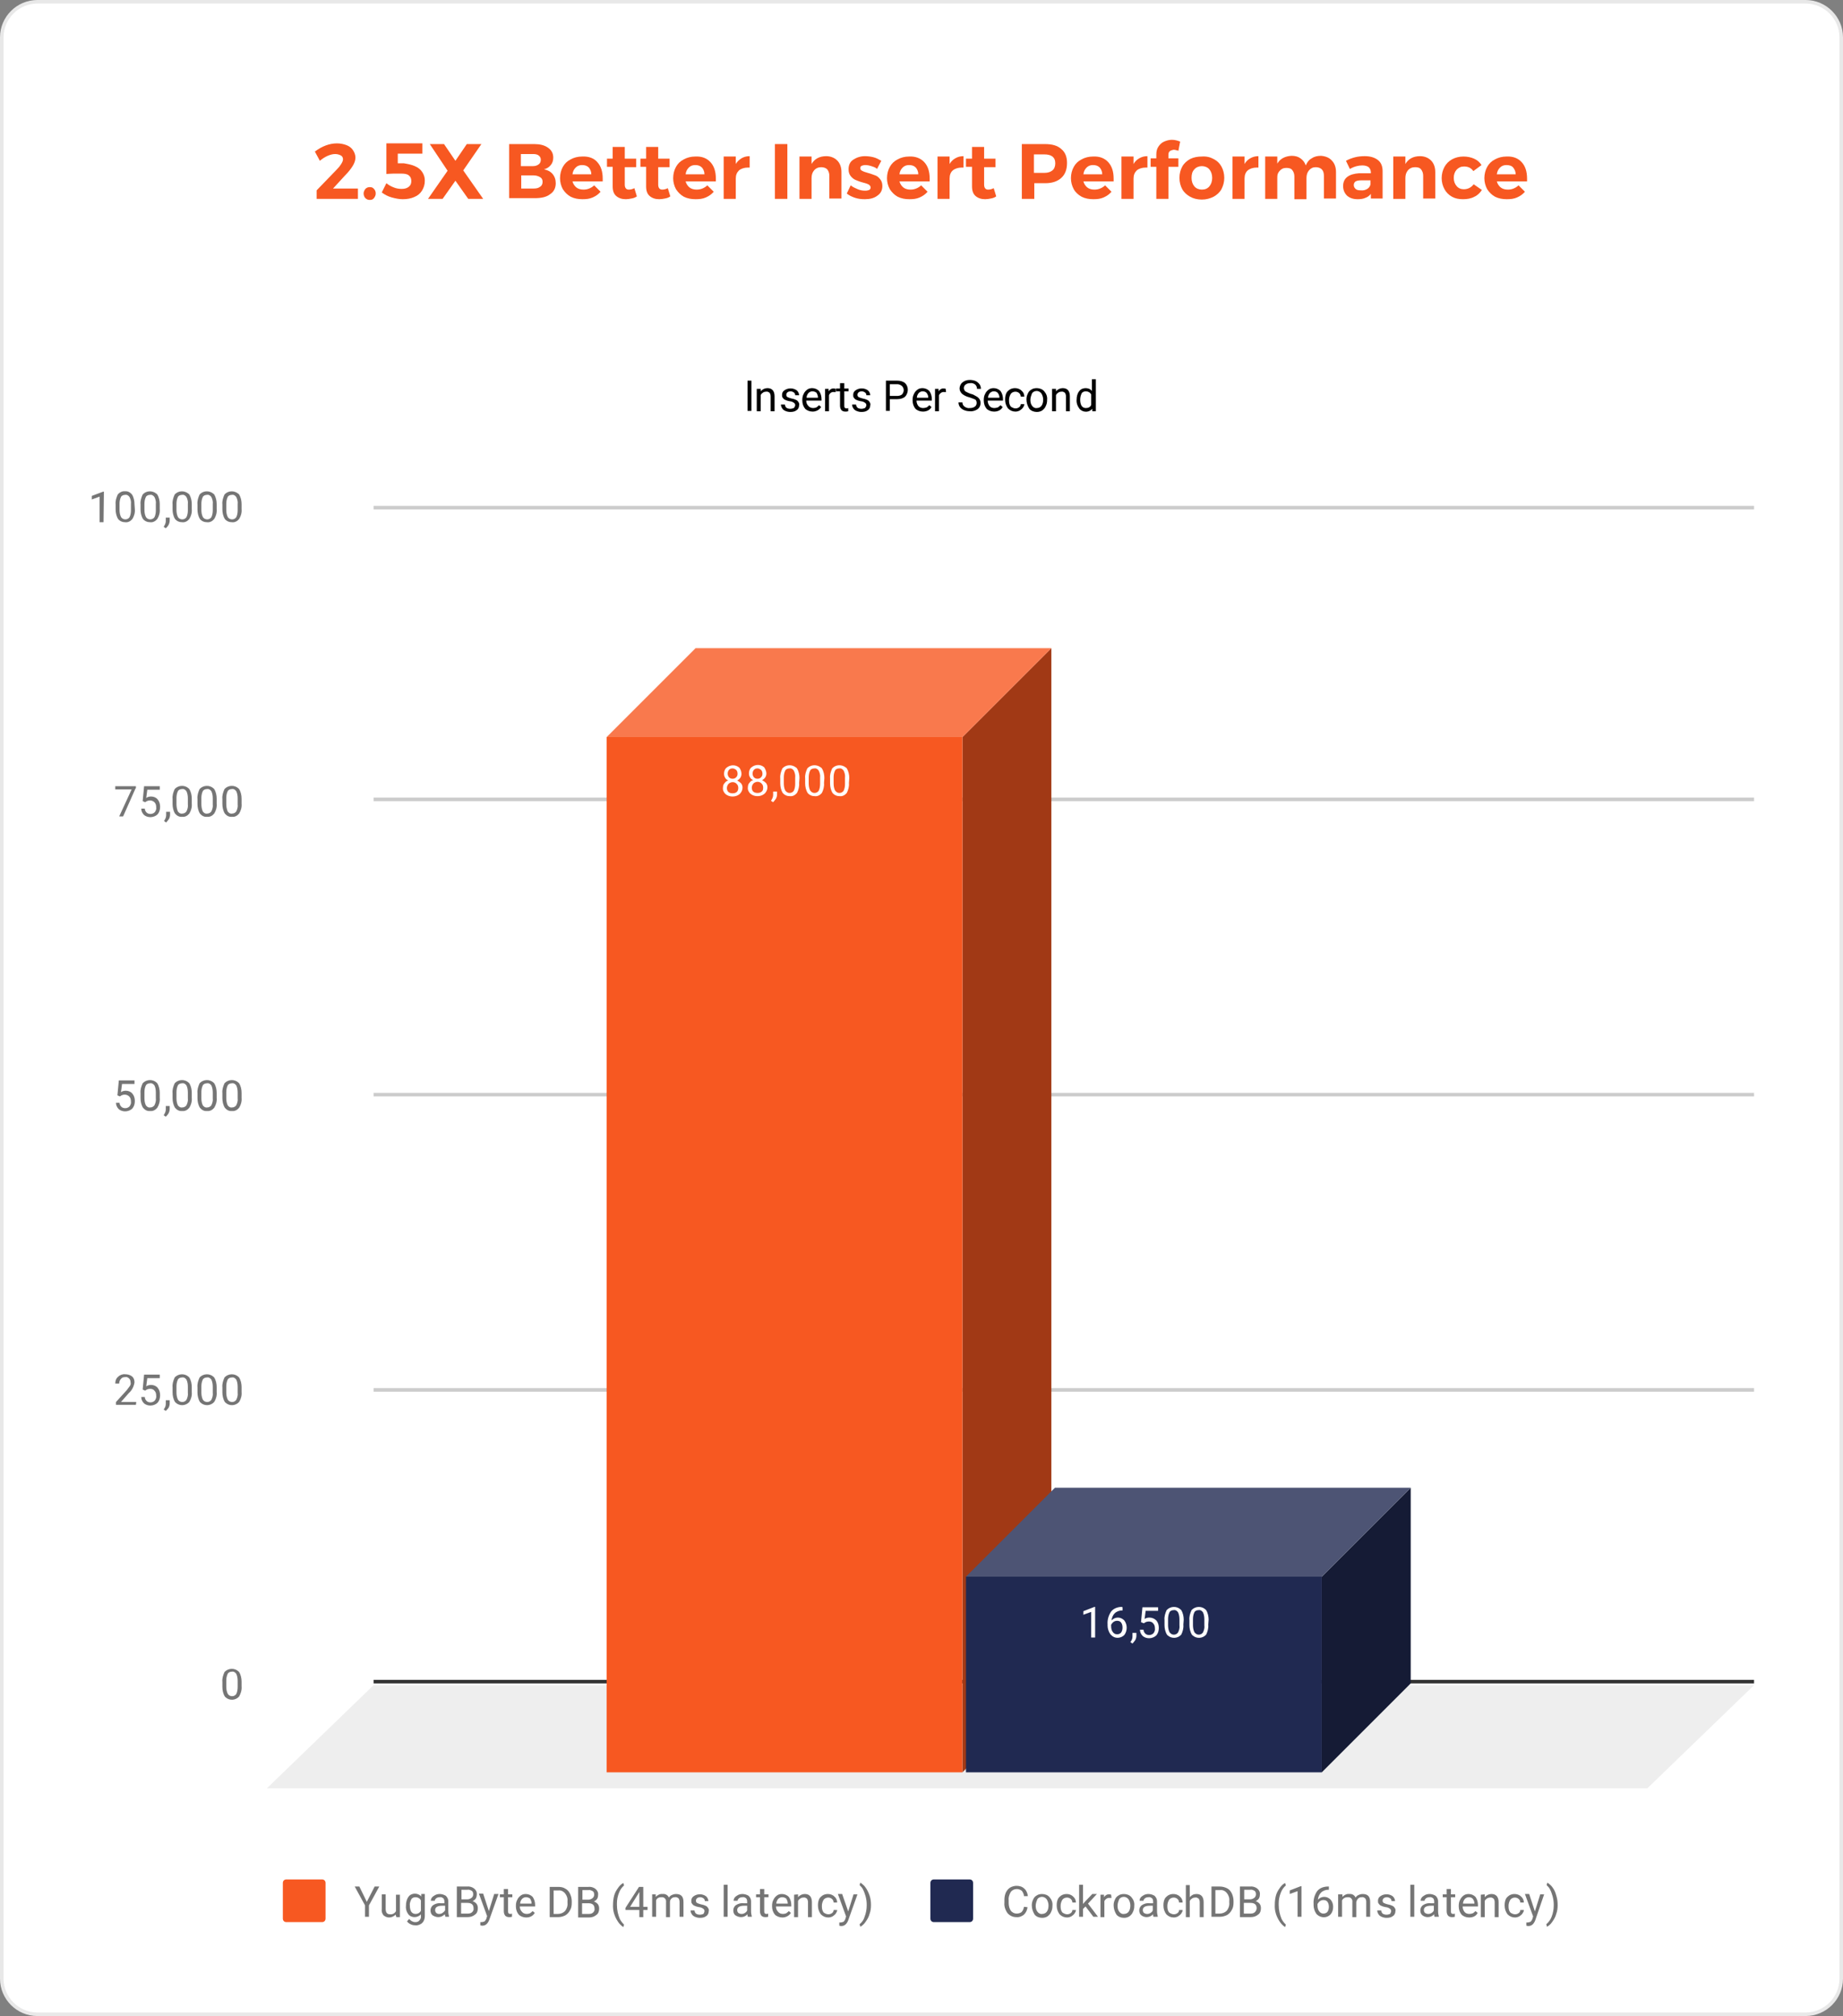 <?xml version="1.0" encoding="utf-8"?>
<!-- Generator: Adobe Illustrator 23.0.1, SVG Export Plug-In . SVG Version: 6.00 Build 0)  -->
<svg version="1.1" id="Layer_1" xmlns="http://www.w3.org/2000/svg" xmlns:xlink="http://www.w3.org/1999/xlink" x="0px" y="0px"
	 viewBox="0 0 518 566.7" style="enable-background:new 0 0 518 566.7;" xml:space="preserve">
<rect x="0" y="0" width="518" height="566.7" fill="#808080" stroke="none"/>
<style type="text/css">
	.st0{fill:#FFFFFF;stroke:#E8E8E8;stroke-miterlimit:10;}
	.st1{enable-background:new    ;}
	.st2{fill:#F75821;}
	.st3{fill:none;stroke:#333333;stroke-miterlimit:10;}
	.st4{fill:#EEEEEE;}
	.st5{fill:none;stroke:#CCCCCC;stroke-miterlimit:10;}
	.st6{clip-path:url(#SVGID_2_);}
	.st7{fill:#A13915;}
	.st8{clip-path:url(#SVGID_4_);}
	.st9{fill:#F9794D;}
	.st10{clip-path:url(#SVGID_6_);}
	.st11{fill:none;}
	.st12{clip-path:url(#SVGID_8_);}
	.st13{clip-path:url(#SVGID_10_);}
	.st14{fill:#151B35;}
	.st15{clip-path:url(#SVGID_12_);}
	.st16{fill:#4D5474;}
	.st17{clip-path:url(#SVGID_14_);}
	.st18{clip-path:url(#SVGID_16_);}
	.st19{fill:#202951;}
	.st20{fill:none;stroke:#F75821;stroke-width:3;stroke-linecap:round;stroke-linejoin:round;}
	.st21{fill:#FFFFFF;}
	.st22{fill:none;stroke:#202951;stroke-width:3;stroke-linecap:round;stroke-linejoin:round;}
	.st23{fill:#757575;}
</style>
<title>graph1</title>
<path class="st0" d="M10.5,0.5h497c5.5,0,10,4.5,10,10v545.7c0,5.5-4.5,10-10,10h-497c-5.5,0-10-4.5-10-10V10.5
	C0.5,5,5,0.5,10.5,0.5z"/>
<g class="st1">
	<path class="st2" d="M100.6,53v2.9H89v-2.4l5.7-5.9c0.5-0.5,0.9-1,1.2-1.5c0.3-0.5,0.5-0.9,0.5-1.3c0-0.5-0.2-0.9-0.6-1.1
		s-0.9-0.4-1.6-0.4c-0.7,0-1.4,0.2-2.1,0.5c-0.7,0.3-1.5,0.8-2.2,1.4l-1.4-2.6c2-1.5,4.1-2.3,6.2-2.3c1,0,1.9,0.2,2.7,0.5
		s1.4,0.8,1.8,1.4c0.4,0.6,0.7,1.3,0.7,2.1c0,0.8-0.3,1.6-0.8,2.4c-0.5,0.8-1.2,1.7-2.2,2.7L93.6,53H100.6z"/>
	<path class="st2" d="M105.1,53.1c0.3,0.3,0.5,0.7,0.5,1.3c0,0.5-0.2,0.9-0.5,1.3s-0.7,0.5-1.2,0.5c-0.5,0-0.9-0.2-1.2-0.5
		c-0.3-0.3-0.5-0.8-0.5-1.3c0-0.5,0.2-0.9,0.5-1.3c0.3-0.3,0.7-0.5,1.2-0.5C104.4,52.6,104.8,52.7,105.1,53.1z"/>
	<path class="st2" d="M116.6,46.7c0.9,0.4,1.6,0.9,2.1,1.7s0.7,1.5,0.7,2.4c0,1.1-0.3,2-0.8,2.8c-0.5,0.8-1.2,1.4-2.2,1.8
		c-0.9,0.4-2,0.6-3.2,0.6c-1,0-2-0.2-3.1-0.5c-1.1-0.3-2-0.8-2.8-1.4l1.3-2.6c0.6,0.5,1.3,0.9,2.1,1.2c0.7,0.3,1.5,0.4,2.2,0.4
		c0.9,0,1.5-0.2,2-0.6s0.7-0.9,0.7-1.6c0-0.7-0.2-1.2-0.7-1.6c-0.5-0.4-1.2-0.5-2.2-0.5c-0.5,0-1.3,0-2.1,0c-0.9,0-1.6,0.1-2,0.1
		v-8.6h10.1v2.9h-6.9v2.7h1.7C114.7,46.1,115.7,46.3,116.6,46.7z"/>
	<path class="st2" d="M120.8,40.5h4l3.2,4.7l3.2-4.7h4.1l-5.1,7.4l5.6,8h-4.2l-3.6-5.1l-3.6,5.1h-4.1l5.5-7.9L120.8,40.5z"/>
	<path class="st2" d="M154,41.5c1,0.7,1.5,1.6,1.5,2.8c0,0.8-0.2,1.5-0.7,2.1c-0.5,0.6-1.1,1-1.9,1.2c1,0.2,1.8,0.6,2.4,1.3
		c0.6,0.7,0.9,1.6,0.9,2.6c0,1.3-0.5,2.4-1.6,3.1c-1,0.8-2.5,1.1-4.2,1.1h-7.3V40.5h7.1C151.7,40.5,153,40.8,154,41.5z M151.4,46.2
		c0.4-0.3,0.6-0.7,0.6-1.3c0-0.5-0.2-0.9-0.6-1.2c-0.4-0.3-0.9-0.4-1.6-0.4h-3.4v3.4h3.4C150.5,46.7,151,46.5,151.4,46.2z
		 M151.8,52.5c0.5-0.3,0.7-0.8,0.7-1.4c0-0.6-0.2-1-0.7-1.3c-0.5-0.3-1.1-0.5-1.9-0.5h-3.4V53h3.4C150.7,53,151.3,52.9,151.8,52.5z"
		/>
	<path class="st2" d="M167.9,45.6c1,1.1,1.5,2.6,1.5,4.6c0,0.4,0,0.6,0,0.8h-8.5c0.2,0.7,0.6,1.3,1.1,1.7c0.5,0.4,1.2,0.6,2,0.6
		c0.6,0,1.1-0.1,1.6-0.3c0.5-0.2,1-0.5,1.4-0.9l1.8,1.8c-0.6,0.7-1.3,1.2-2.2,1.6s-1.8,0.5-2.9,0.5c-1.2,0-2.3-0.2-3.3-0.7
		c-0.9-0.5-1.6-1.2-2.2-2.1c-0.5-0.9-0.8-2-0.8-3.1c0-1.2,0.3-2.3,0.8-3.2c0.5-0.9,1.2-1.6,2.2-2.1c0.9-0.5,2-0.8,3.2-0.8
		C165.5,43.9,167,44.5,167.9,45.6z M166.2,49c0-0.8-0.3-1.4-0.7-1.9c-0.5-0.5-1.1-0.7-1.9-0.7c-0.7,0-1.3,0.2-1.8,0.7
		c-0.5,0.5-0.8,1.1-0.9,1.9H166.2z"/>
	<path class="st2" d="M179,55.2c-0.4,0.3-0.9,0.5-1.5,0.6c-0.5,0.1-1.1,0.2-1.6,0.2c-1.1,0-2-0.3-2.7-0.9s-1-1.5-1-2.7v-5.5h-1.6
		v-2.3h1.6v-3.3h3.4v3.3h3.2v2.4h-3.2v4.9c0,0.9,0.4,1.4,1.1,1.4c0.5,0,1-0.1,1.6-0.4L179,55.2z"/>
</g>
<g class="st1">
	<path class="st2" d="M188.4,55.2c-0.4,0.3-0.9,0.5-1.5,0.6c-0.5,0.1-1.1,0.2-1.6,0.2c-1.1,0-2-0.3-2.7-0.9s-1-1.5-1-2.7v-5.5h-1.6
		v-2.3h1.6v-3.3h3.4v3.3h3.2v2.4h-3.2v4.9c0,0.9,0.4,1.4,1.1,1.4c0.5,0,1-0.1,1.6-0.4L188.4,55.2z"/>
</g>
<g class="st1">
	<path class="st2" d="M199.7,45.6c1,1.1,1.5,2.6,1.5,4.6c0,0.4,0,0.6,0,0.8h-8.5c0.2,0.7,0.6,1.3,1.1,1.7c0.5,0.4,1.2,0.6,2,0.6
		c0.6,0,1.1-0.1,1.6-0.3c0.5-0.2,1-0.5,1.4-0.9l1.8,1.8c-0.6,0.7-1.3,1.2-2.2,1.6s-1.8,0.5-2.9,0.5c-1.2,0-2.3-0.2-3.3-0.7
		c-0.9-0.5-1.6-1.2-2.2-2.1c-0.5-0.9-0.8-2-0.8-3.1c0-1.2,0.3-2.3,0.8-3.2c0.5-0.9,1.2-1.6,2.2-2.1c0.9-0.5,2-0.8,3.2-0.8
		C197.3,43.9,198.7,44.5,199.7,45.6z M198,49c0-0.8-0.3-1.4-0.7-1.9c-0.5-0.5-1.1-0.7-1.9-0.7c-0.7,0-1.3,0.2-1.8,0.7
		c-0.5,0.5-0.8,1.1-0.9,1.9H198z"/>
	<path class="st2" d="M208.4,44.5c0.7-0.4,1.4-0.6,2.3-0.6v3.2c-0.1,0-0.3,0-0.5,0c-1,0-1.9,0.3-2.5,0.8c-0.6,0.6-0.9,1.3-0.9,2.3
		v5.7h-3.4V44h3.4v2.1C207.2,45.4,207.8,44.9,208.4,44.5z"/>
	<path class="st2" d="M217.8,40.5h3.5v15.4h-3.5V40.5z"/>
	<path class="st2" d="M235.3,45.1c0.8,0.8,1.2,1.9,1.2,3.3v7.4h-3.4v-6.4c0-0.7-0.2-1.3-0.6-1.8c-0.4-0.4-1-0.6-1.7-0.6
		c-0.8,0-1.5,0.3-2,0.9c-0.5,0.6-0.7,1.3-0.7,2.2v5.8h-3.4V44h3.4v2.1c0.8-1.4,2.2-2.2,4.1-2.2C233.4,43.9,234.5,44.3,235.3,45.1z"
		/>
	<path class="st2" d="M244.9,46.7c-0.6-0.2-1.2-0.3-1.7-0.3c-0.4,0-0.7,0.1-1,0.2s-0.4,0.4-0.4,0.7c0,0.3,0.2,0.6,0.5,0.7
		c0.3,0.2,0.9,0.4,1.6,0.6c0.8,0.2,1.5,0.5,2.1,0.7s1,0.6,1.4,1.1s0.6,1.1,0.6,1.9c0,1.2-0.5,2.1-1.4,2.7c-0.9,0.7-2.1,1-3.5,1
		c-1,0-1.9-0.1-2.8-0.4c-0.9-0.3-1.7-0.7-2.3-1.2l1.1-2.3c0.6,0.5,1.3,0.8,2,1.1s1.4,0.4,2.1,0.4c0.5,0,0.8-0.1,1.1-0.2
		c0.3-0.2,0.4-0.4,0.4-0.7c0-0.3-0.2-0.6-0.5-0.8s-0.9-0.4-1.7-0.6c-0.8-0.2-1.5-0.5-2-0.7c-0.5-0.2-1-0.6-1.4-1.1
		c-0.4-0.5-0.6-1.1-0.6-1.9c0-1.2,0.4-2.1,1.3-2.7c0.9-0.6,2-1,3.3-1c0.8,0,1.6,0.1,2.4,0.3c0.8,0.2,1.5,0.6,2.2,1l-1.2,2.3
		C246.2,47.1,245.5,46.9,244.9,46.7z"/>
	<path class="st2" d="M259.8,45.6c1,1.1,1.5,2.6,1.5,4.6c0,0.4,0,0.6,0,0.8h-8.5c0.2,0.7,0.6,1.3,1.1,1.7c0.5,0.4,1.2,0.6,2,0.6
		c0.6,0,1.1-0.1,1.6-0.3c0.5-0.2,1-0.5,1.4-0.9l1.8,1.8c-0.6,0.7-1.3,1.2-2.2,1.6s-1.8,0.5-2.9,0.5c-1.2,0-2.3-0.2-3.3-0.7
		c-0.9-0.5-1.6-1.2-2.2-2.1c-0.5-0.9-0.8-2-0.8-3.1c0-1.2,0.3-2.3,0.8-3.2c0.5-0.9,1.2-1.6,2.2-2.1c0.9-0.5,2-0.8,3.2-0.8
		C257.3,43.9,258.8,44.5,259.8,45.6z M258.1,49c0-0.8-0.3-1.4-0.7-1.9c-0.5-0.5-1.1-0.7-1.9-0.7c-0.7,0-1.3,0.2-1.8,0.7
		c-0.5,0.5-0.8,1.1-0.9,1.9H258.1z"/>
	<path class="st2" d="M268.5,44.5c0.7-0.4,1.4-0.6,2.3-0.6v3.2c-0.1,0-0.3,0-0.5,0c-1,0-1.9,0.3-2.5,0.8s-0.9,1.3-0.9,2.3v5.7h-3.4
		V44h3.4v2.1C267.3,45.4,267.8,44.9,268.5,44.5z"/>
	<path class="st2" d="M280,55.2c-0.4,0.3-0.9,0.5-1.5,0.6c-0.5,0.1-1.1,0.2-1.6,0.2c-1.1,0-2-0.3-2.7-0.9s-1-1.5-1-2.7v-5.5h-1.7
		v-2.3h1.7v-3.3h3.4v3.3h3.2v2.4h-3.2v4.9c0,0.9,0.4,1.4,1.1,1.4c0.5,0,1-0.1,1.6-0.4L280,55.2z"/>
	<path class="st2" d="M298.3,41.9c1.1,0.9,1.6,2.2,1.6,3.9c0,1.8-0.5,3.2-1.6,4.2s-2.6,1.5-4.5,1.5h-3.1v4.4h-3.5V40.5h6.5
		C295.7,40.5,297.2,40.9,298.3,41.9z M295.8,47.9c0.5-0.4,0.8-1.1,0.8-2c0-0.9-0.3-1.5-0.8-1.9c-0.5-0.4-1.3-0.6-2.3-0.6h-2.9v5.2
		h2.9C294.6,48.6,295.3,48.3,295.8,47.9z"/>
	<path class="st2" d="M311.5,45.6c1,1.1,1.5,2.6,1.5,4.6c0,0.4,0,0.6,0,0.8h-8.5c0.2,0.7,0.6,1.3,1.1,1.7s1.2,0.6,2,0.6
		c0.6,0,1.1-0.1,1.6-0.3c0.5-0.2,1-0.5,1.4-0.9l1.8,1.8c-0.6,0.7-1.3,1.2-2.2,1.6c-0.9,0.4-1.8,0.5-2.9,0.5c-1.2,0-2.3-0.2-3.3-0.7
		c-0.9-0.5-1.7-1.2-2.2-2.1c-0.5-0.9-0.8-2-0.8-3.1c0-1.2,0.3-2.3,0.8-3.2c0.5-0.9,1.2-1.6,2.2-2.1c0.9-0.5,2-0.8,3.2-0.8
		C309.1,43.9,310.5,44.5,311.5,45.6z M309.8,49c0-0.8-0.3-1.4-0.7-1.9c-0.5-0.5-1.1-0.7-1.9-0.7c-0.7,0-1.3,0.2-1.8,0.7
		c-0.5,0.5-0.8,1.1-0.9,1.9H309.8z"/>
	<path class="st2" d="M320.2,44.5c0.7-0.4,1.4-0.6,2.3-0.6v3.2c-0.1,0-0.3,0-0.5,0c-1,0-1.9,0.3-2.5,0.8c-0.6,0.6-0.9,1.3-0.9,2.3
		v5.7h-3.4V44h3.4v2.1C319,45.4,319.5,44.9,320.2,44.5z"/>
</g>
<g class="st1">
	<path class="st2" d="M328.8,42.5c-0.3,0.2-0.4,0.6-0.4,1v1h2.8v2.4h-2.8v9H325v-9h-1.6v-2.4h1.6v-1.1c0-0.9,0.2-1.6,0.6-2.2
		c0.4-0.6,0.9-1.1,1.6-1.4s1.4-0.5,2.2-0.5c0.8,0,1.5,0.2,2.3,0.5l-0.5,2.6c-0.2-0.1-0.5-0.2-0.7-0.2c-0.2-0.1-0.5-0.1-0.7-0.1
		C329.4,42.2,329,42.3,328.8,42.5z"/>
</g>
<g class="st1">
	<path class="st2" d="M341.1,44.7c1,0.5,1.7,1.2,2.2,2.1c0.5,0.9,0.8,2,0.8,3.2c0,1.2-0.3,2.2-0.8,3.2c-0.5,0.9-1.3,1.6-2.2,2.1
		c-1,0.5-2.1,0.8-3.3,0.8c-1.3,0-2.4-0.3-3.3-0.8s-1.7-1.2-2.2-2.1c-0.5-0.9-0.8-2-0.8-3.2c0-1.2,0.3-2.3,0.8-3.2
		c0.5-0.9,1.3-1.6,2.2-2.1c1-0.5,2.1-0.7,3.3-0.7C339.1,43.9,340.2,44.2,341.1,44.7z M335.7,47.6c-0.6,0.6-0.8,1.4-0.8,2.4
		s0.3,1.8,0.8,2.4c0.5,0.6,1.3,0.9,2.1,0.9c0.9,0,1.6-0.3,2.1-0.9s0.8-1.4,0.8-2.4s-0.3-1.8-0.8-2.4s-1.3-0.9-2.1-0.9
		C337,46.7,336.2,47,335.7,47.6z"/>
	<path class="st2" d="M351.4,44.5c0.7-0.4,1.4-0.6,2.3-0.6v3.2c-0.1,0-0.3,0-0.5,0c-1,0-1.9,0.3-2.5,0.8s-0.9,1.3-0.9,2.3v5.7h-3.4
		V44h3.4v2.1C350.2,45.4,350.7,44.9,351.4,44.5z"/>
	<path class="st2" d="M374.3,45.1c0.8,0.8,1.2,1.9,1.2,3.3v7.4h-3.4v-6.4c0-0.8-0.2-1.4-0.6-1.8c-0.4-0.4-1-0.6-1.7-0.6
		c-0.8,0-1.4,0.3-1.9,0.9s-0.7,1.3-0.7,2.2v5.9h-3.4v-6.4c0-0.7-0.2-1.3-0.6-1.8s-1-0.6-1.7-0.6c-0.8,0-1.4,0.3-1.9,0.9
		S359,49.1,359,50v5.9h-3.4V44h3.4v2c0.8-1.4,2.2-2.1,4-2.2c1,0,1.8,0.2,2.5,0.7s1.2,1.1,1.5,2c0.4-0.9,0.9-1.6,1.7-2
		c0.7-0.5,1.6-0.7,2.6-0.7C372.5,43.9,373.6,44.3,374.3,45.1z"/>
	<path class="st2" d="M385.3,55.9v-1.4c-0.4,0.5-0.9,0.9-1.5,1.1c-0.6,0.3-1.4,0.4-2.2,0.4c-1.2,0-2.2-0.3-3-1
		c-0.7-0.7-1.1-1.6-1.1-2.7c0-1.1,0.4-2,1.2-2.6c0.8-0.6,1.9-0.9,3.3-1h3.3v-0.2c0-0.6-0.2-1.1-0.6-1.5c-0.4-0.3-1-0.5-1.8-0.5
		c-1.1,0-2.3,0.3-3.5,1l-1.1-2.3c0.9-0.5,1.8-0.8,2.6-1c0.8-0.2,1.7-0.3,2.7-0.3c1.6,0,2.8,0.4,3.7,1.1c0.9,0.7,1.3,1.8,1.3,3.1
		l0,7.7H385.3z M384.3,53.1c0.5-0.3,0.8-0.8,0.9-1.3v-1.1h-2.7c-0.7,0-1.1,0.1-1.5,0.3c-0.3,0.2-0.5,0.6-0.5,1
		c0,0.5,0.2,0.8,0.5,1.1s0.8,0.4,1.4,0.4C383.2,53.6,383.8,53.4,384.3,53.1z"/>
	<path class="st2" d="M402.2,45.1c0.8,0.8,1.2,1.9,1.2,3.3v7.4H400v-6.4c0-0.7-0.2-1.3-0.6-1.8s-1-0.6-1.7-0.6c-0.8,0-1.5,0.3-2,0.9
		c-0.5,0.6-0.7,1.3-0.7,2.2v5.8h-3.4V44h3.4v2.1c0.8-1.4,2.2-2.2,4.1-2.2C400.3,43.9,401.4,44.3,402.2,45.1z"/>
</g>
<g class="st1">
	<path class="st2" d="M411.5,46.8c-0.9,0-1.5,0.3-2.1,0.9c-0.5,0.6-0.8,1.3-0.8,2.3c0,1,0.3,1.7,0.8,2.3s1.2,0.9,2,0.9
		c1.2,0,2.1-0.5,2.8-1.4l2.3,1.6c-0.5,0.8-1.2,1.5-2.1,1.9c-0.9,0.5-2,0.7-3.2,0.7c-1.2,0-2.2-0.2-3.1-0.7c-0.9-0.5-1.6-1.2-2.1-2.1
		c-0.5-0.9-0.8-2-0.8-3.1c0-1.2,0.3-2.3,0.8-3.2s1.2-1.6,2.1-2.1c0.9-0.5,2-0.8,3.2-0.8c1.1,0,2.1,0.2,3,0.6c0.9,0.4,1.6,1,2.1,1.8
		l-2.3,1.7C413.5,47.2,412.6,46.8,411.5,46.8z"/>
</g>
<g class="st1">
	<path class="st2" d="M427.7,45.6c1,1.1,1.5,2.6,1.5,4.6c0,0.4,0,0.6,0,0.8h-8.5c0.2,0.7,0.6,1.3,1.1,1.7c0.5,0.4,1.2,0.6,2,0.6
		c0.6,0,1.1-0.1,1.6-0.3c0.5-0.2,1-0.5,1.4-0.9l1.8,1.8c-0.6,0.7-1.3,1.2-2.2,1.6c-0.9,0.4-1.8,0.5-2.9,0.5c-1.2,0-2.3-0.2-3.3-0.7
		c-0.9-0.5-1.6-1.2-2.2-2.1c-0.5-0.9-0.8-2-0.8-3.1c0-1.2,0.3-2.3,0.8-3.2s1.2-1.6,2.2-2.1c0.9-0.5,2-0.8,3.2-0.8
		C425.3,43.9,426.7,44.5,427.7,45.6z M426,49c0-0.8-0.3-1.4-0.7-1.9s-1.1-0.7-1.9-0.7c-0.7,0-1.3,0.2-1.8,0.7s-0.8,1.1-0.9,1.9H426z
		"/>
</g>
<path class="st3" d="M105,472.7h388"/>
<path class="st4" d="M75,502.7l30-29h388l-30,29H75z"/>
<path class="st5" d="M105,390.7h388"/>
<path class="st5" d="M105,307.7h388"/>
<path class="st5" d="M105,224.7h388"/>
<path class="st5" d="M105,142.7h388"/>
<g>
	<defs>
		<rect id="SVGID_1_" x="74.8" y="142.3" width="418.3" height="360.8"/>
	</defs>
	<clipPath id="SVGID_2_">
		<use xlink:href="#SVGID_1_"  style="overflow:visible;"/>
	</clipPath>
	<g class="st6">
		<path class="st7" d="M295.5,182.2v291l-25,25v-291L295.5,182.2z"/>
	</g>
</g>
<g>
	<defs>
		<rect id="SVGID_3_" x="74.8" y="142.3" width="418.3" height="360.8"/>
	</defs>
	<clipPath id="SVGID_4_">
		<use xlink:href="#SVGID_3_"  style="overflow:visible;"/>
	</clipPath>
	<g class="st8">
		<path class="st9" d="M270.5,207.2h-100l25-25h100L270.5,207.2z"/>
	</g>
</g>
<g>
	<defs>
		<rect id="SVGID_5_" x="74.8" y="142.3" width="418.3" height="360.8"/>
	</defs>
	<clipPath id="SVGID_6_">
		<use xlink:href="#SVGID_5_"  style="overflow:visible;"/>
	</clipPath>
	<g class="st10">
		<path class="st11" d="M270.5,498.2h-100v-291h100V498.2z"/>
	</g>
</g>
<g>
	<defs>
		<rect id="SVGID_7_" x="74.8" y="142.3" width="418.3" height="360.8"/>
	</defs>
	<clipPath id="SVGID_8_">
		<use xlink:href="#SVGID_7_"  style="overflow:visible;"/>
	</clipPath>
	<g class="st12">
		<path class="st2" d="M270.5,498.2h-100v-291h100V498.2z"/>
	</g>
</g>
<g>
	<defs>
		<rect id="SVGID_9_" x="74.8" y="142.3" width="418.3" height="360.8"/>
	</defs>
	<clipPath id="SVGID_10_">
		<use xlink:href="#SVGID_9_"  style="overflow:visible;"/>
	</clipPath>
	<g class="st13">
		<path class="st14" d="M396.5,418.2v55l-25,25v-55L396.5,418.2z"/>
	</g>
</g>
<g>
	<defs>
		<rect id="SVGID_11_" x="74.8" y="142.3" width="418.3" height="360.8"/>
	</defs>
	<clipPath id="SVGID_12_">
		<use xlink:href="#SVGID_11_"  style="overflow:visible;"/>
	</clipPath>
	<g class="st15">
		<path class="st16" d="M371.5,443.2h-100l25-25h100L371.5,443.2z"/>
	</g>
</g>
<g>
	<defs>
		<rect id="SVGID_13_" x="74.8" y="142.3" width="418.3" height="360.8"/>
	</defs>
	<clipPath id="SVGID_14_">
		<use xlink:href="#SVGID_13_"  style="overflow:visible;"/>
	</clipPath>
	<g class="st17">
		<path class="st11" d="M371.5,498.2h-100v-55h100V498.2z"/>
	</g>
</g>
<g>
	<defs>
		<rect id="SVGID_15_" x="74.8" y="142.3" width="418.3" height="360.8"/>
	</defs>
	<clipPath id="SVGID_16_">
		<use xlink:href="#SVGID_15_"  style="overflow:visible;"/>
	</clipPath>
	<g class="st18">
		<path class="st19" d="M371.5,498.2h-100v-55h100V498.2z"/>
	</g>
</g>
<path class="st20" d="M208.4,217.5c0,0.4-0.1,0.8-0.3,1.1c-0.2,0.3-0.5,0.6-0.9,0.8c0.4,0.2,0.8,0.5,1.1,0.8
	c0.3,0.4,0.4,0.8,0.4,1.2c0,0.7-0.3,1.3-0.8,1.8c-0.6,0.5-1.3,0.7-2,0.7c-0.7,0-1.4-0.2-2-0.7c-0.5-0.5-0.8-1.1-0.7-1.8
	c0-0.4,0.1-0.9,0.4-1.2c0.3-0.4,0.6-0.7,1.1-0.8c-0.4-0.2-0.7-0.4-0.9-0.8c-0.2-0.3-0.3-0.7-0.3-1.1c0-0.6,0.2-1.3,0.7-1.7
	c1.1-0.9,2.6-0.9,3.6,0C208.1,216.2,208.4,216.8,208.4,217.5z M207.5,221.5c0-0.4-0.1-0.8-0.4-1.1c-0.6-0.7-1.6-0.7-2.3-0.1
	c-0.3,0.3-0.5,0.8-0.5,1.2c0,0.4,0.1,0.8,0.4,1.1c0.3,0.3,0.8,0.4,1.2,0.4c0.4,0,0.9-0.1,1.2-0.4
	C207.4,222.3,207.5,221.9,207.5,221.5L207.5,221.5z M205.9,216c-0.4,0-0.7,0.1-1,0.4c-0.5,0.6-0.5,1.5,0,2.1c0.3,0.3,0.6,0.4,1,0.4
	c0.4,0,0.7-0.1,1-0.4c0.3-0.3,0.4-0.6,0.4-1c0-0.4-0.1-0.8-0.4-1.1C206.6,216.2,206.3,216,205.9,216z M215.4,217.4
	c0,0.4-0.1,0.8-0.3,1.1c-0.2,0.3-0.5,0.6-0.9,0.8c0.4,0.2,0.8,0.5,1.1,0.8c0.3,0.4,0.4,0.8,0.4,1.2c0,0.7-0.3,1.3-0.8,1.8
	c-0.6,0.5-1.3,0.7-2,0.7c-0.7,0-1.4-0.2-2-0.7c-0.5-0.5-0.8-1.1-0.7-1.8c0-0.4,0.1-0.9,0.4-1.2c0.3-0.4,0.6-0.7,1.1-0.8
	c-0.4-0.2-0.7-0.4-0.9-0.8c-0.2-0.3-0.3-0.7-0.3-1.1c0-0.6,0.2-1.3,0.7-1.7c1.1-0.9,2.6-0.9,3.6,0
	C215.1,216.2,215.4,216.8,215.4,217.4L215.4,217.4z M214.5,221.4c0-0.4-0.1-0.8-0.4-1.1c-0.6-0.7-1.6-0.7-2.3-0.1
	c-0.3,0.3-0.5,0.8-0.5,1.2c0,0.4,0.1,0.8,0.4,1.1c0.3,0.3,0.8,0.4,1.2,0.4c0.4,0,0.9-0.1,1.2-0.4
	C214.4,222.3,214.5,221.9,214.5,221.4L214.5,221.4z M212.9,216c-0.4,0-0.7,0.1-1,0.4c-0.5,0.6-0.5,1.5,0,2.1c0.3,0.3,0.6,0.4,1,0.4
	c0.4,0,0.7-0.1,1-0.4c0.3-0.3,0.4-0.6,0.4-1c0-0.4-0.1-0.8-0.4-1.1C213.6,216.2,213.3,216,212.9,216z M217.3,225.5l-0.6-0.4
	c0.3-0.5,0.6-1,0.6-1.6v-1h1.1v0.8c0,0.4-0.1,0.8-0.3,1.2C217.8,224.9,217.6,225.2,217.3,225.5L217.3,225.5z M224.6,220.1
	c0.1,1-0.2,2-0.6,2.8c-0.5,0.6-1.2,1-2,0.9c-0.8,0-1.5-0.3-2-0.9c-0.5-0.8-0.7-1.8-0.7-2.7v-1.4c-0.1-1,0.2-1.9,0.6-2.8
	c1-1.1,2.7-1.2,3.9-0.2c0.1,0.1,0.2,0.1,0.2,0.2c0.5,0.8,0.7,1.8,0.7,2.7L224.6,220.1z M223.5,218.6c0.1-0.7-0.1-1.4-0.4-2
	c-0.3-0.4-0.7-0.7-1.2-0.6c-0.5,0-1,0.2-1.2,0.6c-0.3,0.6-0.4,1.3-0.4,1.9v1.7c0,0.7,0.1,1.4,0.4,2c0.3,0.4,0.7,0.7,1.2,0.7
	c0.5,0,0.9-0.2,1.2-0.6c0.3-0.6,0.4-1.3,0.4-1.9V218.6z M231.6,220.1c0.1,1-0.2,2-0.6,2.8c-0.5,0.6-1.2,1-2,0.9
	c-0.8,0-1.5-0.3-2-0.9c-0.5-0.8-0.7-1.8-0.7-2.7v-1.4c-0.1-1,0.2-1.9,0.6-2.8c1-1.1,2.7-1.2,3.9-0.2c0.1,0.1,0.2,0.1,0.2,0.2
	c0.5,0.8,0.7,1.8,0.7,2.7L231.6,220.1z M230.5,218.6c0.1-0.7-0.1-1.4-0.4-2c-0.3-0.4-0.7-0.7-1.2-0.6c-0.5,0-1,0.2-1.2,0.6
	c-0.3,0.6-0.4,1.3-0.4,1.9v1.7c0,0.7,0.1,1.4,0.4,2c0.3,0.4,0.7,0.7,1.2,0.7c0.5,0,0.9-0.2,1.2-0.6c0.3-0.6,0.4-1.3,0.4-1.9V218.6z
	 M238.6,220.1c0.1,1-0.2,2-0.6,2.8c-0.5,0.6-1.2,1-2,0.9c-0.8,0-1.5-0.3-2-0.9c-0.5-0.8-0.7-1.8-0.7-2.7v-1.4
	c-0.1-1,0.2-1.9,0.6-2.8c1-1.1,2.7-1.2,3.9-0.2c0.1,0.1,0.2,0.1,0.2,0.2c0.5,0.8,0.7,1.8,0.7,2.7L238.6,220.1z M237.5,218.6
	c0.1-0.7-0.1-1.4-0.4-2c-0.3-0.4-0.7-0.7-1.2-0.6c-0.5,0-1,0.2-1.2,0.6c-0.3,0.6-0.4,1.3-0.4,1.9v1.7c0,0.7,0.1,1.4,0.4,2
	c0.3,0.4,0.7,0.7,1.2,0.7c0.5,0,0.9-0.2,1.2-0.6c0.3-0.6,0.4-1.3,0.4-1.9V218.6z"/>
<path class="st21" d="M208.4,217.5c0,0.4-0.1,0.8-0.3,1.1c-0.2,0.3-0.5,0.6-0.9,0.8c0.4,0.2,0.8,0.5,1.1,0.8
	c0.3,0.4,0.4,0.8,0.4,1.2c0,0.7-0.3,1.3-0.8,1.8c-0.6,0.5-1.3,0.7-2,0.7c-0.7,0-1.4-0.2-2-0.7c-0.5-0.5-0.8-1.1-0.7-1.8
	c0-0.4,0.1-0.9,0.4-1.2c0.3-0.4,0.6-0.7,1.1-0.8c-0.4-0.2-0.7-0.4-0.9-0.8c-0.2-0.3-0.3-0.7-0.3-1.1c0-0.6,0.2-1.3,0.7-1.7
	c1.1-0.9,2.6-0.9,3.6,0C208.1,216.2,208.4,216.8,208.4,217.5z M207.5,221.5c0-0.4-0.1-0.8-0.4-1.1c-0.6-0.7-1.6-0.7-2.3-0.1
	c-0.3,0.3-0.5,0.8-0.5,1.2c0,0.4,0.1,0.8,0.4,1.1c0.3,0.3,0.8,0.4,1.2,0.4c0.4,0,0.9-0.1,1.2-0.4
	C207.4,222.3,207.5,221.9,207.5,221.5L207.5,221.5z M205.9,216c-0.4,0-0.7,0.1-1,0.4c-0.5,0.6-0.5,1.5,0,2.1c0.3,0.3,0.6,0.4,1,0.4
	c0.4,0,0.7-0.1,1-0.4c0.3-0.3,0.4-0.6,0.4-1c0-0.4-0.1-0.8-0.4-1.1C206.6,216.2,206.3,216,205.9,216z M215.4,217.4
	c0,0.4-0.1,0.8-0.3,1.1c-0.2,0.3-0.5,0.6-0.9,0.8c0.4,0.2,0.8,0.5,1.1,0.8c0.3,0.4,0.4,0.8,0.4,1.2c0,0.7-0.3,1.3-0.8,1.8
	c-0.6,0.5-1.3,0.7-2,0.7c-0.7,0-1.4-0.2-2-0.7c-0.5-0.5-0.8-1.1-0.7-1.8c0-0.4,0.1-0.9,0.4-1.2c0.3-0.4,0.6-0.7,1.1-0.8
	c-0.4-0.2-0.7-0.4-0.9-0.8c-0.2-0.3-0.3-0.7-0.3-1.1c0-0.6,0.2-1.3,0.7-1.7c1.1-0.9,2.6-0.9,3.6,0
	C215.1,216.2,215.4,216.8,215.4,217.4L215.4,217.4z M214.5,221.4c0-0.4-0.1-0.8-0.4-1.1c-0.6-0.7-1.6-0.7-2.3-0.1
	c-0.3,0.3-0.5,0.8-0.5,1.2c0,0.4,0.1,0.8,0.4,1.1c0.3,0.3,0.8,0.4,1.2,0.4c0.4,0,0.9-0.1,1.2-0.4
	C214.4,222.3,214.5,221.9,214.5,221.4L214.5,221.4z M212.9,216c-0.4,0-0.7,0.1-1,0.4c-0.5,0.6-0.5,1.5,0,2.1c0.3,0.3,0.6,0.4,1,0.4
	c0.4,0,0.7-0.1,1-0.4c0.3-0.3,0.4-0.6,0.4-1c0-0.4-0.1-0.8-0.4-1.1C213.6,216.2,213.3,216,212.9,216z M217.3,225.5l-0.6-0.4
	c0.3-0.5,0.6-1,0.6-1.6v-1h1.1v0.8c0,0.4-0.1,0.8-0.3,1.2C217.8,224.9,217.6,225.2,217.3,225.5L217.3,225.5z M224.6,220.1
	c0.1,1-0.2,2-0.6,2.8c-0.5,0.6-1.2,1-2,0.9c-0.8,0-1.5-0.3-2-0.9c-0.5-0.8-0.7-1.8-0.7-2.7v-1.4c-0.1-1,0.2-1.9,0.6-2.8
	c1-1.1,2.7-1.2,3.9-0.2c0.1,0.1,0.2,0.1,0.2,0.2c0.5,0.8,0.7,1.8,0.7,2.7L224.6,220.1z M223.5,218.6c0.1-0.7-0.1-1.4-0.4-2
	c-0.3-0.4-0.7-0.7-1.2-0.6c-0.5,0-1,0.2-1.2,0.6c-0.3,0.6-0.4,1.3-0.4,1.9v1.7c0,0.7,0.1,1.4,0.4,2c0.3,0.4,0.7,0.7,1.2,0.7
	c0.5,0,0.9-0.2,1.2-0.6c0.3-0.6,0.4-1.3,0.4-1.9V218.6z M231.6,220.1c0.1,1-0.2,2-0.6,2.8c-0.5,0.6-1.2,1-2,0.9
	c-0.8,0-1.5-0.3-2-0.9c-0.5-0.8-0.7-1.8-0.7-2.7v-1.4c-0.1-1,0.2-1.9,0.6-2.8c1-1.1,2.7-1.2,3.9-0.2c0.1,0.1,0.2,0.1,0.2,0.2
	c0.5,0.8,0.7,1.8,0.7,2.7L231.6,220.1z M230.5,218.6c0.1-0.7-0.1-1.4-0.4-2c-0.3-0.4-0.7-0.7-1.2-0.6c-0.5,0-1,0.2-1.2,0.6
	c-0.3,0.6-0.4,1.3-0.4,1.9v1.7c0,0.7,0.1,1.4,0.4,2c0.3,0.4,0.7,0.7,1.2,0.7c0.5,0,0.9-0.2,1.2-0.6c0.3-0.6,0.4-1.3,0.4-1.9V218.6z
	 M238.6,220.1c0.1,1-0.2,2-0.6,2.8c-0.5,0.6-1.2,1-2,0.9c-0.8,0-1.5-0.3-2-0.9c-0.5-0.8-0.7-1.8-0.7-2.7v-1.4
	c-0.1-1,0.2-1.9,0.6-2.8c1-1.1,2.7-1.2,3.9-0.2c0.1,0.1,0.2,0.1,0.2,0.2c0.5,0.8,0.7,1.8,0.7,2.7L238.6,220.1z M237.5,218.6
	c0.1-0.7-0.1-1.4-0.4-2c-0.3-0.4-0.7-0.7-1.2-0.6c-0.5,0-1,0.2-1.2,0.6c-0.3,0.6-0.4,1.3-0.4,1.9v1.7c0,0.7,0.1,1.4,0.4,2
	c0.3,0.4,0.7,0.7,1.2,0.7c0.5,0,0.9-0.2,1.2-0.6c0.3-0.6,0.4-1.3,0.4-1.9V218.6z"/>
<path class="st22" d="M307.8,460.3h-1.1v-7.2l-2.2,0.8v-1l3.1-1.2h0.2V460.3z M315.5,451.8v0.9h-0.2c-0.7,0-1.5,0.3-2,0.8
	c-0.5,0.5-0.8,1.2-0.9,2c0.5-0.5,1.1-0.8,1.8-0.8c0.7,0,1.3,0.3,1.8,0.8c0.9,1.2,0.9,2.9,0,4.1c-1,1-2.7,1.1-3.7,0
	c-0.1-0.1-0.1-0.1-0.2-0.2c-0.5-0.7-0.8-1.6-0.8-2.4v-0.4c-0.1-1.3,0.3-2.6,1-3.6c0.7-0.9,1.9-1.3,3-1.3L315.5,451.8z M314,455.6
	c-0.4,0-0.7,0.1-1,0.3c-0.3,0.2-0.5,0.5-0.7,0.8v0.4c0,0.6,0.1,1.2,0.5,1.7c0.3,0.4,0.7,0.6,1.2,0.6c0.4,0,0.9-0.2,1.1-0.5
	c0.3-0.4,0.4-0.9,0.4-1.4c0-0.5-0.1-1-0.4-1.4C314.9,455.8,314.5,455.6,314,455.6z M318.3,462l-0.6-0.4c0.4-0.5,0.6-1,0.6-1.6v-1
	h1.1v0.8c0,0.4-0.1,0.8-0.3,1.2C318.8,461.4,318.6,461.7,318.3,462L318.3,462z M320.7,456l0.4-4.2h4.4v1h-3.5l-0.3,2.3
	c0.4-0.3,0.9-0.4,1.4-0.4c0.7,0,1.4,0.3,1.9,0.8c0.5,0.6,0.7,1.3,0.7,2.1c0,0.8-0.2,1.5-0.7,2.1c-0.5,0.5-1.3,0.8-2,0.8
	c-0.7,0-1.3-0.2-1.8-0.6c-0.5-0.5-0.8-1.1-0.8-1.8h1c0,0.4,0.2,0.8,0.5,1.1c0.3,0.3,0.7,0.4,1.1,0.4c0.5,0,0.9-0.2,1.2-0.5
	c0.3-0.4,0.5-0.9,0.4-1.4c0-0.5-0.1-1-0.5-1.4c-0.3-0.4-0.8-0.5-1.2-0.5c-0.4,0-0.8,0.1-1.1,0.3l-0.3,0.2L320.7,456z M332.6,456.7
	c0.1,1-0.2,2-0.6,2.8c-1,1.1-2.7,1.2-3.8,0.2c-0.1-0.1-0.2-0.1-0.2-0.2c-0.5-0.8-0.7-1.8-0.7-2.7v-1.4c-0.1-1,0.2-1.9,0.6-2.8
	c1-1.1,2.8-1.2,3.9-0.2c0.1,0.1,0.1,0.1,0.2,0.2c0.5,0.8,0.7,1.8,0.7,2.7L332.6,456.7z M331.5,455.2c0-0.7-0.1-1.4-0.4-2
	c-0.3-0.4-0.7-0.7-1.2-0.6c-0.5,0-1,0.2-1.2,0.6c-0.3,0.6-0.4,1.3-0.4,1.9v1.7c0,0.7,0.1,1.4,0.4,2c0.3,0.4,0.7,0.7,1.2,0.7
	c0.5,0,0.9-0.2,1.2-0.6c0.3-0.6,0.5-1.3,0.4-2V455.2z M339.6,456.7c0.1,1-0.2,2-0.6,2.8c-1,1.1-2.7,1.2-3.8,0.2
	c-0.1-0.1-0.2-0.1-0.2-0.2c-0.5-0.8-0.7-1.8-0.7-2.7v-1.4c-0.1-1,0.2-1.9,0.6-2.8c1-1.1,2.8-1.2,3.9-0.2c0.1,0.1,0.1,0.1,0.2,0.2
	c0.5,0.8,0.7,1.8,0.7,2.7L339.6,456.7z M338.5,455.2c0-0.7-0.1-1.4-0.4-2c-0.3-0.4-0.7-0.7-1.2-0.6c-0.5,0-1,0.2-1.2,0.6
	c-0.3,0.6-0.4,1.3-0.4,1.9v1.7c0,0.7,0.1,1.4,0.4,2c0.3,0.4,0.7,0.7,1.2,0.7c0.5,0,0.9-0.2,1.2-0.6c0.3-0.6,0.5-1.3,0.4-2V455.2z"/>
<path class="st21" d="M307.8,460.3h-1.1v-7.2l-2.2,0.8v-1l3.1-1.2h0.2V460.3z M315.5,451.8v0.9h-0.2c-0.7,0-1.5,0.3-2,0.8
	c-0.5,0.5-0.8,1.2-0.9,2c0.5-0.5,1.1-0.8,1.8-0.8c0.7,0,1.3,0.3,1.8,0.8c0.9,1.2,0.9,2.9,0,4.1c-1,1-2.7,1.1-3.7,0
	c-0.1-0.1-0.1-0.1-0.2-0.2c-0.5-0.7-0.8-1.6-0.8-2.4v-0.4c-0.1-1.3,0.3-2.6,1-3.6c0.7-0.9,1.9-1.3,3-1.3L315.5,451.8z M314,455.6
	c-0.4,0-0.7,0.1-1,0.3c-0.3,0.2-0.5,0.5-0.7,0.8v0.4c0,0.6,0.1,1.2,0.5,1.7c0.3,0.4,0.7,0.6,1.2,0.6c0.4,0,0.9-0.2,1.1-0.5
	c0.3-0.4,0.4-0.9,0.4-1.4c0-0.5-0.1-1-0.4-1.4C314.9,455.8,314.5,455.6,314,455.6z M318.3,462l-0.6-0.4c0.4-0.5,0.6-1,0.6-1.6v-1
	h1.1v0.8c0,0.4-0.1,0.8-0.3,1.2C318.8,461.4,318.6,461.7,318.3,462L318.3,462z M320.7,456l0.4-4.2h4.4v1h-3.5l-0.3,2.3
	c0.4-0.3,0.9-0.4,1.4-0.4c0.7,0,1.4,0.3,1.9,0.8c0.5,0.6,0.7,1.3,0.7,2.1c0,0.8-0.2,1.5-0.7,2.1c-0.5,0.5-1.3,0.8-2,0.8
	c-0.7,0-1.3-0.2-1.8-0.6c-0.5-0.5-0.8-1.1-0.8-1.8h1c0,0.4,0.2,0.8,0.5,1.1c0.3,0.3,0.7,0.4,1.1,0.4c0.5,0,0.9-0.2,1.2-0.5
	c0.3-0.4,0.5-0.9,0.4-1.4c0-0.5-0.1-1-0.5-1.4c-0.3-0.4-0.8-0.5-1.2-0.5c-0.4,0-0.8,0.1-1.1,0.3l-0.3,0.2L320.7,456z M332.6,456.7
	c0.1,1-0.2,2-0.6,2.8c-1,1.1-2.7,1.2-3.8,0.2c-0.1-0.1-0.2-0.1-0.2-0.2c-0.5-0.8-0.7-1.8-0.7-2.7v-1.4c-0.1-1,0.2-1.9,0.6-2.8
	c1-1.1,2.8-1.2,3.9-0.2c0.1,0.1,0.1,0.1,0.2,0.2c0.5,0.8,0.7,1.8,0.7,2.7L332.6,456.7z M331.5,455.2c0-0.7-0.1-1.4-0.4-2
	c-0.3-0.4-0.7-0.7-1.2-0.6c-0.5,0-1,0.2-1.2,0.6c-0.3,0.6-0.4,1.3-0.4,1.9v1.7c0,0.7,0.1,1.4,0.4,2c0.3,0.4,0.7,0.7,1.2,0.7
	c0.5,0,0.9-0.2,1.2-0.6c0.3-0.6,0.5-1.3,0.4-2V455.2z M339.6,456.7c0.1,1-0.2,2-0.6,2.8c-1,1.1-2.7,1.2-3.8,0.2
	c-0.1-0.1-0.2-0.1-0.2-0.2c-0.5-0.8-0.7-1.8-0.7-2.7v-1.4c-0.1-1,0.2-1.9,0.6-2.8c1-1.1,2.8-1.2,3.9-0.2c0.1,0.1,0.1,0.1,0.2,0.2
	c0.5,0.8,0.7,1.8,0.7,2.7L339.6,456.7z M338.5,455.2c0-0.7-0.1-1.4-0.4-2c-0.3-0.4-0.7-0.7-1.2-0.6c-0.5,0-1,0.2-1.2,0.6
	c-0.3,0.6-0.4,1.3-0.4,1.9v1.7c0,0.7,0.1,1.4,0.4,2c0.3,0.4,0.7,0.7,1.2,0.7c0.5,0,0.9-0.2,1.2-0.6c0.3-0.6,0.5-1.3,0.4-2V455.2z"/>
<path class="st23" d="M67.9,474c0.1,1-0.2,2-0.7,2.9c-1,1.1-2.7,1.2-3.8,0.2c-0.1-0.1-0.2-0.2-0.2-0.2c-0.5-0.8-0.7-1.8-0.7-2.7
	v-1.4c-0.1-1,0.2-1.9,0.6-2.8c1-1.1,2.8-1.2,3.9-0.2c0.1,0.1,0.1,0.1,0.2,0.2c0.5,0.8,0.7,1.8,0.7,2.7V474z M66.8,472.5
	c0-0.7-0.1-1.4-0.4-2c-0.3-0.4-0.7-0.7-1.2-0.6c-0.5,0-1,0.2-1.2,0.6c-0.3,0.6-0.4,1.3-0.4,1.9v1.7c0,0.7,0.1,1.4,0.4,2
	c0.2,0.4,0.7,0.7,1.2,0.7c0.5,0,0.9-0.2,1.2-0.6c0.3-0.6,0.4-1.3,0.4-2L66.8,472.5z"/>
<path class="st23" d="M38.2,394.9h-5.6v-0.8l3-3.3c0.3-0.4,0.6-0.8,0.9-1.2c0.2-0.3,0.3-0.7,0.2-1c0-0.4-0.1-0.8-0.4-1.1
	c-0.3-0.3-0.7-0.5-1.1-0.4c-0.5,0-0.9,0.1-1.2,0.5c-0.3,0.3-0.5,0.8-0.5,1.3h-1.1c0-0.7,0.2-1.4,0.8-1.9c0.5-0.5,1.3-0.8,2-0.7
	c0.7,0,1.4,0.2,1.9,0.6c0.5,0.4,0.7,1,0.7,1.7c-0.2,1.2-0.7,2.2-1.6,3l-2.2,2.5h4.3L38.2,394.9z M40.1,390.6l0.4-4.2h4.4v1h-3.5
	l-0.3,2.3c0.4-0.3,0.9-0.4,1.4-0.4c0.7,0,1.4,0.3,1.8,0.8c0.5,0.6,0.7,1.3,0.7,2.1c0,0.8-0.2,1.5-0.7,2.1c-0.5,0.5-1.3,0.8-2,0.8
	c-0.7,0-1.3-0.2-1.8-0.6c-0.5-0.5-0.8-1.1-0.8-1.8h1c0,0.4,0.2,0.8,0.5,1.1c0.3,0.3,0.7,0.4,1.1,0.4c0.5,0,0.9-0.2,1.2-0.5
	c0.3-0.4,0.5-0.9,0.4-1.4c0-0.5-0.1-1-0.5-1.4c-0.3-0.4-0.8-0.5-1.2-0.5c-0.4,0-0.8,0.1-1.1,0.3l-0.3,0.2L40.1,390.6z M46.6,396.6
	l-0.6-0.4c0.4-0.5,0.6-1,0.6-1.6v-1h1.1v0.9c0,0.4-0.1,0.8-0.3,1.2C47.2,396,46.9,396.3,46.6,396.6L46.6,396.6z M53.9,391.3
	c0.1,1-0.2,2-0.7,2.8c-1,1.1-2.7,1.2-3.8,0.2c-0.1-0.1-0.1-0.1-0.2-0.2c-0.5-0.8-0.7-1.8-0.7-2.7V390c-0.1-1,0.2-1.9,0.6-2.8
	c1-1.1,2.8-1.2,3.9-0.2c0.1,0.1,0.1,0.1,0.2,0.2c0.5,0.8,0.7,1.8,0.7,2.7L53.9,391.3z M52.8,389.8c0-0.7-0.1-1.4-0.4-2
	c-0.3-0.4-0.7-0.7-1.2-0.6c-0.5,0-1,0.2-1.2,0.6c-0.3,0.6-0.4,1.3-0.4,1.9v1.7c0,0.7,0.1,1.4,0.4,2c0.2,0.4,0.7,0.7,1.2,0.7
	c0.5,0,0.9-0.2,1.2-0.6c0.3-0.6,0.5-1.3,0.4-2L52.8,389.8z M60.9,391.3c0.1,1-0.2,2-0.7,2.8c-1,1.1-2.7,1.2-3.8,0.2
	c-0.1-0.1-0.1-0.1-0.2-0.2c-0.5-0.8-0.7-1.8-0.7-2.7V390c-0.1-1,0.2-1.9,0.6-2.8c1-1.1,2.8-1.2,3.9-0.2c0.1,0.1,0.1,0.1,0.2,0.2
	c0.5,0.8,0.7,1.8,0.7,2.7L60.9,391.3z M59.8,389.8c0-0.7-0.1-1.4-0.4-2c-0.3-0.4-0.7-0.7-1.2-0.6c-0.5,0-1,0.2-1.2,0.6
	c-0.3,0.6-0.4,1.3-0.4,1.9v1.7c0,0.7,0.1,1.4,0.4,2c0.2,0.4,0.7,0.7,1.2,0.7c0.5,0,0.9-0.2,1.2-0.6c0.3-0.6,0.5-1.3,0.4-2
	L59.8,389.8z M67.9,391.3c0.1,1-0.2,2-0.7,2.8c-1,1.1-2.7,1.2-3.8,0.2c-0.1-0.1-0.2-0.2-0.2-0.2c-0.5-0.8-0.7-1.8-0.7-2.7V390
	c-0.1-1,0.2-1.9,0.6-2.8c1-1.1,2.8-1.2,3.9-0.2c0.1,0.1,0.1,0.1,0.2,0.2c0.5,0.8,0.7,1.8,0.7,2.7V391.3z M66.8,389.8
	c0-0.7-0.1-1.4-0.4-2c-0.3-0.4-0.7-0.7-1.2-0.6c-0.5,0-1,0.2-1.2,0.6c-0.3,0.6-0.4,1.3-0.4,1.9v1.7c0,0.7,0.1,1.4,0.4,2
	c0.2,0.4,0.7,0.7,1.2,0.7c0.5,0,0.9-0.2,1.2-0.6c0.3-0.6,0.5-1.3,0.4-2L66.8,389.8z"/>
<path class="st23" d="M33,307.9l0.4-4.2h4.4v1h-3.5l-0.3,2.3c0.4-0.3,0.9-0.4,1.4-0.4c0.7,0,1.4,0.3,1.8,0.8
	c0.5,0.6,0.7,1.3,0.7,2.1c0,0.8-0.2,1.5-0.7,2.1c-0.5,0.5-1.3,0.8-2,0.8c-0.7,0-1.3-0.2-1.8-0.6c-0.5-0.5-0.8-1.1-0.8-1.8h1
	c0,0.4,0.2,0.8,0.5,1.1c0.3,0.3,0.7,0.4,1.1,0.4c0.5,0,0.9-0.2,1.2-0.5c0.3-0.4,0.5-0.9,0.4-1.4c0-0.5-0.1-1-0.5-1.4
	c-0.3-0.3-0.8-0.5-1.2-0.5c-0.4,0-0.8,0.1-1.1,0.3l-0.3,0.2L33,307.9z M44.9,308.6c0.1,1-0.2,2-0.7,2.8c-0.5,0.6-1.2,1-2,0.9
	c-0.8,0.1-1.5-0.3-2-0.9c-0.5-0.8-0.7-1.8-0.7-2.7v-1.4c-0.1-1,0.2-1.9,0.6-2.8c1-1.1,2.8-1.2,3.9-0.2c0.1,0.1,0.1,0.1,0.2,0.2
	c0.5,0.8,0.7,1.8,0.7,2.7L44.9,308.6z M43.8,307.1c0-0.7-0.1-1.4-0.4-2c-0.3-0.4-0.7-0.7-1.2-0.6c-0.5,0-1,0.2-1.2,0.6
	c-0.3,0.6-0.4,1.3-0.4,1.9v1.7c0,0.7,0.1,1.4,0.4,2c0.3,0.4,0.7,0.7,1.2,0.6c0.5,0,0.9-0.2,1.2-0.6c0.3-0.6,0.5-1.3,0.4-2
	L43.8,307.1z M46.6,313.9l-0.6-0.4c0.3-0.5,0.6-1,0.6-1.6v-1h1.1v0.8c0,0.4-0.1,0.8-0.3,1.2C47.2,313.3,46.9,313.6,46.6,313.9z
	 M53.9,308.6c0.1,1-0.2,2-0.7,2.8c-0.5,0.6-1.2,1-2,0.9c-0.8,0.1-1.5-0.3-2-0.9c-0.5-0.8-0.7-1.8-0.7-2.7v-1.4
	c-0.1-1,0.2-1.9,0.6-2.8c1-1.1,2.8-1.2,3.9-0.2c0.1,0.1,0.1,0.1,0.2,0.2c0.5,0.8,0.7,1.8,0.7,2.7L53.9,308.6z M52.8,307.1
	c0-0.7-0.1-1.4-0.4-2c-0.3-0.4-0.7-0.7-1.2-0.6c-0.5,0-1,0.2-1.2,0.6c-0.3,0.6-0.4,1.3-0.4,1.9v1.7c0,0.7,0.1,1.4,0.4,2
	c0.3,0.4,0.7,0.7,1.2,0.6c0.5,0,0.9-0.2,1.2-0.6c0.3-0.6,0.5-1.3,0.4-2L52.8,307.1z M60.9,308.6c0.1,1-0.2,2-0.7,2.8
	c-0.5,0.6-1.2,1-2,0.9c-0.8,0.1-1.5-0.3-2-0.9c-0.5-0.8-0.7-1.8-0.7-2.7v-1.4c-0.1-1,0.2-1.9,0.6-2.8c1-1.1,2.8-1.2,3.9-0.2
	c0.1,0.1,0.1,0.1,0.2,0.2c0.5,0.8,0.7,1.8,0.7,2.7L60.9,308.6z M59.8,307.1c0-0.7-0.1-1.4-0.4-2c-0.3-0.4-0.7-0.7-1.2-0.6
	c-0.5,0-1,0.2-1.2,0.6c-0.3,0.6-0.4,1.3-0.4,1.9v1.7c0,0.7,0.1,1.4,0.4,2c0.3,0.4,0.7,0.7,1.2,0.6c0.5,0,0.9-0.2,1.2-0.6
	c0.3-0.6,0.5-1.3,0.4-2L59.8,307.1z M67.9,308.6c0.1,1-0.2,2-0.7,2.8c-0.5,0.6-1.2,1-2,0.9c-0.8,0.1-1.5-0.3-2-0.9
	c-0.5-0.8-0.7-1.8-0.7-2.7v-1.4c-0.1-1,0.2-1.9,0.6-2.8c1-1.1,2.8-1.2,3.9-0.2c0.1,0.1,0.1,0.1,0.2,0.2c0.5,0.8,0.7,1.8,0.7,2.7
	L67.9,308.6z M66.8,307.1c0-0.7-0.1-1.4-0.4-2c-0.3-0.4-0.7-0.7-1.2-0.6c-0.5,0-1,0.2-1.2,0.6c-0.3,0.6-0.4,1.3-0.4,1.9v1.7
	c0,0.7,0.1,1.4,0.4,2c0.3,0.4,0.7,0.7,1.2,0.6c0.5,0,0.9-0.2,1.2-0.6c0.3-0.6,0.5-1.3,0.4-2L66.8,307.1z"/>
<path class="st23" d="M38.1,221.6l-3.5,7.9h-1.1l3.5-7.6h-4.6V221h5.8V221.6z M40.1,225.2l0.4-4.2h4.4v1h-3.5l-0.3,2.3
	c0.4-0.3,0.9-0.4,1.4-0.4c0.7,0,1.4,0.3,1.8,0.8c0.5,0.6,0.7,1.3,0.7,2.1c0,0.8-0.2,1.5-0.7,2.1c-0.5,0.5-1.3,0.8-2,0.8
	c-0.7,0-1.3-0.2-1.8-0.6c-0.5-0.5-0.8-1.1-0.8-1.8h1c0,0.4,0.2,0.8,0.5,1.1c0.3,0.3,0.7,0.4,1.1,0.4c0.5,0,0.9-0.2,1.2-0.5
	c0.3-0.4,0.5-0.9,0.4-1.4c0-0.5-0.1-1-0.5-1.4c-0.3-0.3-0.8-0.5-1.2-0.5c-0.4,0-0.8,0.1-1.1,0.3l-0.3,0.2L40.1,225.2z M46.7,231.2
	l-0.6-0.4c0.3-0.5,0.6-1,0.6-1.6v-1h1.1v0.8c0,0.4-0.1,0.8-0.3,1.2C47.2,230.6,47,230.9,46.7,231.2L46.7,231.2z M53.9,225.9
	c0.1,1-0.2,2-0.7,2.8c-0.5,0.6-1.2,1-2,0.9c-0.8,0.1-1.5-0.3-2-0.9c-0.5-0.8-0.7-1.8-0.7-2.7v-1.4c-0.1-1,0.2-1.9,0.6-2.8
	c1-1.1,2.8-1.2,3.9-0.2c0.1,0.1,0.1,0.1,0.2,0.2c0.5,0.8,0.7,1.8,0.7,2.7L53.9,225.9z M52.8,224.4c0-0.7-0.1-1.4-0.4-2
	c-0.3-0.4-0.7-0.7-1.2-0.6c-0.5,0-1,0.2-1.2,0.6c-0.3,0.6-0.4,1.3-0.4,1.9v1.7c0,0.7,0.1,1.4,0.4,2.1c0.3,0.4,0.7,0.7,1.2,0.6
	c0.5,0,0.9-0.2,1.2-0.6c0.3-0.6,0.5-1.3,0.4-2L52.8,224.4z M60.9,225.9c0.1,1-0.2,2-0.7,2.8c-0.5,0.6-1.2,1-2,0.9
	c-0.8,0.1-1.5-0.3-2-0.9c-0.5-0.8-0.7-1.8-0.7-2.7v-1.4c-0.1-1,0.2-1.9,0.6-2.8c1-1.1,2.8-1.2,3.9-0.2c0.1,0.1,0.1,0.1,0.2,0.2
	c0.5,0.8,0.7,1.8,0.7,2.7L60.9,225.9z M59.8,224.4c0-0.7-0.1-1.4-0.4-2c-0.3-0.4-0.7-0.7-1.2-0.6c-0.5,0-1,0.2-1.2,0.6
	c-0.3,0.6-0.4,1.3-0.4,1.9v1.7c0,0.7,0.1,1.4,0.4,2.1c0.3,0.4,0.7,0.7,1.2,0.6c0.5,0,0.9-0.2,1.2-0.6c0.3-0.6,0.5-1.3,0.4-2
	L59.8,224.4z M67.9,225.9c0.1,1-0.2,2-0.7,2.8c-0.5,0.6-1.2,1-2,0.9c-0.8,0.1-1.5-0.3-2-0.9c-0.5-0.8-0.7-1.8-0.7-2.7v-1.4
	c-0.1-1,0.2-1.9,0.6-2.8c1-1.1,2.8-1.2,3.9-0.2c0.1,0.1,0.1,0.1,0.2,0.2c0.5,0.8,0.7,1.8,0.7,2.7L67.9,225.9z M66.8,224.4
	c0-0.7-0.1-1.4-0.4-2c-0.3-0.4-0.7-0.7-1.2-0.6c-0.5,0-1,0.2-1.2,0.6c-0.3,0.6-0.4,1.3-0.4,1.9v1.7c0,0.7,0.1,1.4,0.4,2.1
	c0.3,0.4,0.7,0.7,1.2,0.6c0.5,0,0.9-0.2,1.2-0.6c0.3-0.6,0.5-1.3,0.4-2L66.8,224.4z"/>
<path class="st23" d="M29.1,146.8H28v-7.2l-2.2,0.8v-1l3.2-1.2h0.2L29.1,146.8z M37.9,143.1c0.1,1-0.2,2-0.7,2.8
	c-0.5,0.6-1.2,1-2,0.9c-0.8,0-1.5-0.3-2-0.9c-0.5-0.8-0.7-1.8-0.7-2.7v-1.4c-0.1-1,0.2-1.9,0.6-2.8c0.5-0.6,1.3-1,2-0.9
	c0.8-0.1,1.5,0.3,2,0.9c0.5,0.8,0.7,1.8,0.7,2.7L37.9,143.1z M36.8,141.7c0.1-0.7-0.1-1.4-0.4-2c-0.3-0.4-0.7-0.7-1.2-0.6
	c-0.5,0-1,0.2-1.2,0.6c-0.3,0.6-0.4,1.3-0.4,1.9v1.7c0,0.7,0.1,1.4,0.4,2c0.2,0.4,0.7,0.7,1.2,0.7c0.5,0,0.9-0.2,1.2-0.6
	c0.3-0.6,0.4-1.3,0.4-1.9L36.8,141.7z M44.9,143.1c0.1,1-0.2,2-0.7,2.8c-0.5,0.6-1.2,1-2,0.9c-0.8,0-1.5-0.3-2-0.9
	c-0.5-0.8-0.7-1.8-0.7-2.7v-1.4c-0.1-1,0.2-1.9,0.6-2.8c1-1.1,2.7-1.2,3.9-0.2c0.1,0.1,0.2,0.1,0.2,0.2c0.5,0.8,0.7,1.8,0.7,2.7
	L44.9,143.1z M43.8,141.7c0.1-0.7-0.1-1.4-0.4-2c-0.3-0.4-0.7-0.7-1.2-0.6c-0.5,0-1,0.2-1.2,0.6c-0.3,0.6-0.4,1.3-0.4,1.9v1.7
	c0,0.7,0.1,1.4,0.4,2c0.2,0.4,0.7,0.7,1.2,0.7c0.5,0,0.9-0.2,1.2-0.6c0.3-0.6,0.4-1.3,0.4-1.9L43.8,141.7z M46.6,148.5l-0.6-0.4
	c0.3-0.5,0.6-1,0.6-1.6v-1h1.1v0.8c0,0.4-0.1,0.8-0.3,1.2C47.2,147.9,46.9,148.2,46.6,148.5L46.6,148.5z M53.9,143.1
	c0.1,1-0.2,2-0.7,2.8c-0.5,0.6-1.2,1-2,0.9c-0.8,0-1.5-0.3-2-0.9c-0.5-0.8-0.7-1.8-0.7-2.7v-1.4c-0.1-1,0.2-1.9,0.6-2.8
	c1-1.1,2.7-1.2,3.9-0.2c0.1,0.1,0.2,0.1,0.2,0.2c0.5,0.8,0.7,1.8,0.7,2.7L53.9,143.1z M52.8,141.7c0.1-0.7-0.1-1.4-0.4-2
	c-0.3-0.4-0.7-0.7-1.2-0.6c-0.5,0-1,0.2-1.2,0.6c-0.3,0.6-0.4,1.3-0.4,1.9v1.7c0,0.7,0.1,1.4,0.4,2c0.2,0.4,0.7,0.7,1.2,0.7
	c0.5,0,0.9-0.2,1.2-0.6c0.3-0.6,0.4-1.3,0.4-1.9L52.8,141.7z M60.9,143.1c0.1,1-0.2,2-0.7,2.8c-0.5,0.6-1.2,1-2,0.9
	c-0.8,0-1.5-0.3-2-0.9c-0.5-0.8-0.7-1.8-0.7-2.7v-1.4c-0.1-1,0.2-1.9,0.6-2.8c1-1.1,2.7-1.2,3.9-0.2c0.1,0.1,0.2,0.1,0.2,0.2
	c0.5,0.8,0.7,1.8,0.7,2.7L60.9,143.1z M59.8,141.7c0.1-0.7-0.1-1.4-0.4-2c-0.3-0.4-0.7-0.7-1.2-0.6c-0.5,0-1,0.2-1.2,0.6
	c-0.3,0.6-0.4,1.3-0.4,1.9v1.7c0,0.7,0.1,1.4,0.4,2c0.2,0.4,0.7,0.7,1.2,0.7c0.5,0,0.9-0.2,1.2-0.6c0.3-0.6,0.4-1.3,0.4-1.9
	L59.8,141.7z M67.9,143.1c0.1,1-0.2,2-0.7,2.8c-0.5,0.6-1.2,1-2,0.9c-0.8,0-1.5-0.3-2-0.9c-0.5-0.8-0.7-1.8-0.7-2.7v-1.4
	c-0.1-1,0.2-1.9,0.6-2.8c1-1.1,2.7-1.2,3.9-0.2c0.1,0.1,0.2,0.1,0.2,0.2c0.5,0.8,0.7,1.8,0.7,2.7L67.9,143.1z M66.8,141.7
	c0.1-0.7-0.1-1.4-0.4-2c-0.3-0.4-0.7-0.7-1.2-0.6c-0.5,0-1,0.2-1.2,0.6c-0.3,0.6-0.4,1.3-0.4,1.9v1.7c0,0.7,0.1,1.4,0.4,2
	c0.2,0.4,0.7,0.7,1.2,0.7c0.5,0,0.9-0.2,1.2-0.6c0.3-0.6,0.4-1.3,0.4-1.9L66.8,141.7z"/>
<path class="st2" d="M79.5,529.3c0-0.6,0.4-1,1-1h10c0.6,0,1,0.4,1,1v10c0,0.6-0.4,1-1,1h-10c-0.6,0-1-0.4-1-1V529.3z"/>
<path class="st23" d="M103.1,534.6l2.2-4.3h1.3l-2.9,5.3v3.2h-1.1v-3.2l-2.9-5.3h1.3L103.1,534.6z M111.2,538.2
	c-0.5,0.5-1.2,0.8-1.8,0.8c-0.6,0-1.1-0.2-1.6-0.6c-0.4-0.5-0.6-1.1-0.5-1.8v-4.1h1.1v4.1c0,1,0.4,1.5,1.2,1.5
	c0.7,0.1,1.4-0.3,1.7-0.9v-4.6h1.1v6.3h-1L111.2,538.2z M114.1,535.6c0-0.8,0.2-1.7,0.7-2.4c0.4-0.6,1.1-0.9,1.8-0.9
	c0.7,0,1.4,0.3,1.8,0.8v-0.7h1v6.2c0,0.7-0.2,1.4-0.7,1.9c-0.5,0.5-1.3,0.8-2,0.7c-0.5,0-0.9-0.1-1.3-0.3c-0.4-0.2-0.7-0.4-1-0.8
	l0.6-0.7c0.4,0.5,1,0.9,1.7,0.9c0.5,0,0.9-0.1,1.2-0.5c0.3-0.3,0.5-0.8,0.4-1.2v-0.5c-0.4,0.5-1.1,0.8-1.8,0.8
	c-0.7,0-1.4-0.3-1.8-0.9C114.2,537.3,114,536.5,114.1,535.6z M115.2,535.7c0,0.6,0.1,1.2,0.4,1.7c0.3,0.4,0.7,0.6,1.2,0.6
	c0.6,0,1.2-0.3,1.5-0.9v-2.9c-0.3-0.6-0.9-0.9-1.5-0.9c-0.5,0-1,0.2-1.2,0.6C115.3,534.5,115.1,535.1,115.2,535.7z M125.2,538.8
	c-0.1-0.2-0.1-0.4-0.2-0.7c-0.5,0.5-1.1,0.8-1.8,0.8c-0.6,0-1.1-0.2-1.6-0.5c-0.4-0.3-0.6-0.8-0.6-1.4c0-0.6,0.3-1.2,0.8-1.5
	c0.6-0.4,1.4-0.6,2.1-0.5h1v-0.5c0-0.3-0.1-0.7-0.3-0.9c-0.3-0.2-0.6-0.4-1-0.3c-0.4,0-0.7,0.1-1,0.3c-0.2,0.2-0.4,0.4-0.4,0.7h-1.1
	c0-0.3,0.1-0.7,0.3-0.9c0.2-0.3,0.6-0.5,0.9-0.7c0.4-0.2,0.8-0.3,1.3-0.3c0.6,0,1.2,0.2,1.7,0.5c0.4,0.4,0.7,0.9,0.7,1.5v2.9
	c0,0.5,0.1,0.9,0.2,1.4v0.1L125.2,538.8z M123.4,538c0.4,0,0.7-0.1,1-0.3c0.3-0.2,0.5-0.4,0.7-0.7v-1.3h-0.8c-1.3,0-2,0.4-2,1.2
	c0,0.3,0.1,0.6,0.3,0.8C122.8,537.9,123.1,538,123.4,538L123.4,538z M128.4,538.8v-8.5h2.8c0.7-0.1,1.5,0.1,2.1,0.6
	c0.5,0.4,0.8,1,0.7,1.7c0,0.4-0.1,0.8-0.3,1.1c-0.2,0.3-0.6,0.6-0.9,0.7c0.4,0.1,0.8,0.4,1.1,0.7c0.3,0.4,0.4,0.8,0.4,1.3
	c0,0.7-0.2,1.4-0.8,1.8c-0.6,0.5-1.3,0.7-2.1,0.7H128.4z M129.6,534.8v3.1h1.9c0.5,0,0.9-0.1,1.2-0.4c0.3-0.3,0.5-0.7,0.4-1.1
	c0-1-0.6-1.5-1.7-1.5H129.6z M129.6,533.9h1.7c0.4,0,0.8-0.1,1.2-0.4c0.3-0.2,0.5-0.6,0.5-1c0-0.4-0.1-0.8-0.4-1
	c-0.4-0.2-0.8-0.4-1.2-0.3h-1.7V533.9z M137.4,537.2l1.5-4.8h1.2l-2.6,7.3c-0.4,1-1,1.6-1.9,1.6h-0.2l-0.4-0.1v-0.9h0.3
	c0.3,0,0.6-0.1,0.9-0.2c0.2-0.2,0.4-0.5,0.5-0.8l0.2-0.7l-2.3-6.3h1.2L137.4,537.2z M142.8,531v1.5h1.2v0.8h-1.2v3.9
	c0,0.2,0,0.4,0.1,0.6c0.1,0.1,0.3,0.2,0.5,0.2c0.2,0,0.3,0,0.5-0.1v0.9c-0.3,0.1-0.5,0.1-0.8,0.1c-0.4,0-0.8-0.1-1.1-0.4
	c-0.3-0.4-0.4-0.8-0.4-1.3v-3.9h-1.1v-0.8h1.1V531H142.8z M147.9,539c-0.8,0-1.6-0.3-2.1-0.8c-0.5-0.6-0.8-1.4-0.8-2.3v-0.2
	c0-0.6,0.1-1.2,0.4-1.7c0.2-0.5,0.6-0.9,1-1.2c0.4-0.3,0.9-0.4,1.4-0.4c0.7,0,1.4,0.3,1.9,0.8c0.5,0.7,0.7,1.5,0.7,2.3v0.4h-4.3
	c0,0.6,0.2,1.1,0.6,1.5c0.3,0.4,0.8,0.6,1.4,0.6c0.3,0,0.7-0.1,0.9-0.2c0.3-0.2,0.5-0.4,0.7-0.6l0.6,0.5
	C149.8,538.6,148.9,539,147.9,539L147.9,539z M147.8,533.3c-0.4,0-0.8,0.2-1.1,0.5c-0.3,0.4-0.5,0.8-0.5,1.3h3.2V535
	c0-0.5-0.2-0.9-0.4-1.3C148.6,533.4,148.2,533.3,147.8,533.3L147.8,533.3z M154.5,538.9v-8.5h2.4c0.7,0,1.4,0.1,2,0.5
	c0.6,0.3,1,0.8,1.3,1.4c0.3,0.6,0.5,1.4,0.5,2.1v0.5c0,0.7-0.1,1.5-0.5,2.1c-0.3,0.6-0.8,1.1-1.3,1.4c-0.6,0.3-1.3,0.5-2,0.5
	L154.5,538.9z M155.6,531.3v6.7h1.2c0.8,0,1.5-0.3,2-0.8c0.5-0.6,0.8-1.5,0.7-2.3v-0.5c0.1-0.8-0.2-1.6-0.7-2.2
	c-0.5-0.6-1.2-0.9-1.9-0.8H155.6z M162.5,538.9v-8.5h2.8c0.7-0.1,1.5,0.1,2.1,0.6c0.5,0.4,0.8,1,0.7,1.7c0,0.4-0.1,0.8-0.3,1.1
	c-0.2,0.3-0.6,0.6-0.9,0.7c0.4,0.1,0.8,0.4,1.1,0.7c0.3,0.4,0.4,0.8,0.4,1.3c0,0.7-0.2,1.4-0.8,1.8c-0.6,0.5-1.3,0.7-2.1,0.7H162.5z
	 M163.6,534.9v3.1h1.9c0.5,0,0.9-0.1,1.2-0.4c0.3-0.3,0.5-0.7,0.4-1.1c0-1-0.6-1.5-1.7-1.5H163.6z M163.6,534h1.7
	c0.4,0,0.8-0.1,1.2-0.4c0.3-0.2,0.5-0.6,0.5-1c0-0.4-0.1-0.8-0.4-1c-0.4-0.2-0.8-0.4-1.2-0.3h-1.7V534z M172.3,535.4
	c0-0.9,0.1-1.7,0.3-2.5c0.2-0.8,0.6-1.5,1.1-2.2c0.4-0.6,0.9-1.1,1.5-1.4l0.2,0.7c-0.6,0.5-1.1,1.2-1.4,2c-0.4,1-0.6,2-0.6,3v0.5
	c0,1.4,0.3,2.7,0.8,3.9c0.3,0.6,0.7,1.1,1.2,1.6l-0.2,0.7c-0.6-0.4-1.1-0.9-1.5-1.5C172.7,538.7,172.2,537.1,172.3,535.4
	L172.3,535.4z M180.8,536h1.2v0.9h-1.2v2h-1.1v-2h-3.9v-0.6l3.8-5.9h1.2V536z M177.1,536h2.6v-4.2l-0.1,0.2L177.1,536z M184.3,532.5
	v0.7c0.5-0.5,1.2-0.9,1.9-0.8c0.8-0.1,1.5,0.3,1.8,1c0.2-0.3,0.5-0.6,0.8-0.7c0.4-0.2,0.8-0.3,1.2-0.3c1.4,0,2.1,0.7,2.1,2.2v4.2
	h-1.1v-4.2c0-0.4-0.1-0.7-0.3-1c-0.3-0.2-0.6-0.4-1-0.3c-0.4,0-0.7,0.1-1,0.4c-0.3,0.3-0.4,0.6-0.4,1v4.2h-1.1v-4.2
	c0.1-0.7-0.3-1.3-1-1.4c-0.1,0-0.2,0-0.4,0c-0.6,0-1.2,0.3-1.4,0.9v4.6h-1.1v-6.3L184.3,532.5z M198,537.2c0-0.3-0.1-0.5-0.4-0.7
	c-0.3-0.2-0.7-0.4-1.1-0.4c-0.5-0.1-0.9-0.2-1.3-0.4c-0.3-0.1-0.5-0.3-0.7-0.6c-0.2-0.2-0.2-0.5-0.2-0.8c0-0.5,0.2-1,0.7-1.3
	c1-0.7,2.4-0.7,3.4,0c0.4,0.3,0.7,0.9,0.7,1.4h-1c0-0.3-0.1-0.6-0.4-0.8c-0.3-0.2-0.6-0.3-0.9-0.3c-0.3,0-0.7,0.1-0.9,0.3
	c-0.2,0.2-0.3,0.4-0.3,0.7c0,0.2,0.1,0.5,0.3,0.6c0.4,0.2,0.7,0.3,1.1,0.4c0.5,0.1,0.9,0.2,1.3,0.4c0.3,0.1,0.5,0.3,0.7,0.6
	c0.2,0.3,0.3,0.6,0.2,0.9c0,0.5-0.2,1.1-0.7,1.4c-0.5,0.4-1.1,0.5-1.8,0.5c-0.5,0-0.9-0.1-1.4-0.3c-0.4-0.2-0.7-0.4-0.9-0.8
	c-0.2-0.3-0.3-0.6-0.3-1h1.1c0,0.3,0.2,0.7,0.4,0.9c0.6,0.4,1.4,0.4,2.1,0.1C197.9,537.7,198,537.4,198,537.2z M204.5,538.8h-1.1v-9
	h1.1V538.8z M210.2,538.8c-0.1-0.2-0.1-0.4-0.1-0.7c-0.5,0.5-1.1,0.8-1.8,0.8c-0.6,0-1.1-0.2-1.6-0.5c-0.4-0.3-0.6-0.8-0.6-1.4
	c0-0.6,0.3-1.2,0.8-1.5c0.6-0.4,1.4-0.6,2.1-0.5h1v-0.5c0-0.3-0.1-0.7-0.3-0.9c-0.3-0.2-0.6-0.4-1-0.3c-0.4,0-0.7,0.1-1,0.3
	c-0.2,0.2-0.4,0.4-0.4,0.7h-1.1c0-0.3,0.1-0.7,0.3-0.9c0.2-0.3,0.6-0.5,0.9-0.7c0.4-0.2,0.8-0.3,1.3-0.3c0.6,0,1.2,0.2,1.7,0.5
	c0.4,0.4,0.7,0.9,0.7,1.5v2.9c0,0.5,0.1,0.9,0.2,1.4v0.1L210.2,538.8z M208.4,538c0.4,0,0.7-0.1,1-0.3c0.3-0.2,0.5-0.4,0.6-0.7v-1.3
	h-0.8c-1.3,0-2,0.4-2,1.2c0,0.3,0.1,0.6,0.3,0.8C207.8,537.9,208.1,538,208.4,538L208.4,538z M214.8,531v1.5h1.2v0.8h-1.2v3.9
	c0,0.2,0,0.4,0.1,0.6c0.1,0.1,0.3,0.2,0.5,0.2c0.2,0,0.3,0,0.5-0.1v0.9c-0.3,0.1-0.5,0.1-0.8,0.1c-0.4,0-0.8-0.1-1.1-0.4
	c-0.3-0.4-0.4-0.8-0.4-1.3v-3.9h-1.1v-0.8h1.1V531L214.8,531z M219.9,539c-0.8,0-1.6-0.3-2.1-0.8c-0.5-0.6-0.8-1.4-0.8-2.3v-0.2
	c0-0.6,0.1-1.2,0.4-1.7c0.2-0.5,0.6-0.9,1-1.2c0.4-0.3,0.9-0.4,1.4-0.4c0.7,0,1.4,0.3,1.9,0.8c0.5,0.7,0.7,1.5,0.7,2.3v0.4h-4.3
	c0,0.6,0.2,1.1,0.6,1.5c0.3,0.4,0.8,0.6,1.4,0.6c0.3,0,0.7-0.1,0.9-0.2c0.3-0.2,0.5-0.4,0.7-0.6l0.6,0.5
	C221.8,538.5,220.9,539,219.9,539L219.9,539z M219.8,533.3c-0.4,0-0.8,0.2-1.1,0.5c-0.3,0.4-0.5,0.8-0.5,1.3h3.2V535
	c0-0.5-0.2-0.9-0.4-1.3C220.6,533.4,220.2,533.3,219.8,533.3L219.8,533.3z M224.3,532.5v0.8c0.5-0.6,1.2-0.9,1.9-0.9
	c1.3,0,2,0.8,2,2.3v4.2h-1.1v-4.2c0-0.4-0.1-0.7-0.3-1c-0.3-0.2-0.6-0.4-1-0.3c-0.3,0-0.7,0.1-0.9,0.3c-0.3,0.2-0.5,0.4-0.6,0.7v4.5
	h-1.1v-6.3L224.3,532.5z M232.8,538.1c0.4,0,0.7-0.1,1-0.3c0.3-0.2,0.5-0.5,0.5-0.9h1c0,0.4-0.2,0.7-0.4,1c-0.2,0.3-0.6,0.6-0.9,0.8
	c-0.4,0.2-0.8,0.3-1.2,0.3c-0.8,0-1.5-0.3-2.1-0.9c-0.5-0.7-0.8-1.5-0.8-2.4v-0.2c0-0.6,0.1-1.1,0.3-1.6c0.2-0.5,0.6-0.8,1-1.1
	c0.5-0.3,1-0.4,1.5-0.4c0.6,0,1.3,0.2,1.8,0.7c0.5,0.4,0.8,1,0.8,1.7h-1c0-0.8-0.7-1.4-1.5-1.4c-0.5,0-1,0.2-1.3,0.6
	c-0.3,0.5-0.5,1.1-0.5,1.7v0.2c0,0.6,0.1,1.2,0.5,1.7C231.9,537.9,232.4,538.1,232.8,538.1L232.8,538.1z M238.4,537.3l1.5-4.8h1.1
	l-2.6,7.3c-0.4,1-1,1.6-1.9,1.6h-0.2l-0.4-0.1v-0.9h0.3c0.3,0,0.6-0.1,0.9-0.2c0.2-0.2,0.4-0.5,0.5-0.8l0.2-0.7l-2.3-6.3h1.2
	L238.4,537.3z M244.8,535.5c0,0.9-0.1,1.7-0.4,2.5c-0.2,0.8-0.6,1.5-1.1,2.2c-0.4,0.6-0.9,1.1-1.5,1.4l-0.2-0.7
	c0.7-0.6,1.2-1.3,1.4-2.1c0.4-1,0.6-2.1,0.6-3.2v-0.2c0-0.8-0.1-1.5-0.3-2.3c-0.2-0.7-0.4-1.3-0.7-1.9c-0.2-0.5-0.6-0.9-1-1.3
	l0.2-0.7c0.6,0.4,1.1,0.8,1.5,1.4c0.5,0.7,0.8,1.4,1.1,2.2C244.7,533.7,244.8,534.6,244.8,535.5L244.8,535.5z"/>
<path class="st19" d="M261.5,529.3c0-0.6,0.4-1,1-1h10c0.6,0,1,0.4,1,1v10c0,0.6-0.4,1-1,1h-10c-0.6,0-1-0.4-1-1V529.3z"/>
<path class="st23" d="M288.8,536.1c-0.1,0.8-0.4,1.5-1,2.1c-0.6,0.5-1.4,0.8-2.2,0.7c-0.9,0-1.8-0.4-2.4-1.1c-0.6-0.8-1-1.9-0.9-2.9
	v-0.8c0-0.7,0.1-1.4,0.4-2.1c0.3-0.6,0.7-1.1,1.2-1.4c0.5-0.3,1.2-0.5,1.8-0.5c0.8,0,1.6,0.2,2.2,0.8c0.6,0.5,0.9,1.3,1,2.1h-1.1
	c0-0.5-0.3-1.1-0.6-1.5c-0.4-0.3-0.9-0.5-1.4-0.5c-0.7,0-1.3,0.3-1.7,0.8c-0.4,0.7-0.7,1.5-0.6,2.3v0.8c0,0.8,0.2,1.6,0.6,2.2
	c0.4,0.5,1,0.8,1.6,0.8c0.5,0,1-0.1,1.4-0.4c0.4-0.4,0.6-0.9,0.7-1.5L288.8,536.1z M290,535.6c0-0.6,0.1-1.1,0.4-1.7
	c0.2-0.5,0.6-0.9,1-1.1c0.4-0.3,1-0.4,1.5-0.4c0.8,0,1.6,0.3,2.1,0.9c0.6,0.7,0.9,1.5,0.8,2.4v0.1c0,0.6-0.1,1.1-0.4,1.7
	c-0.2,0.5-0.6,0.9-1,1.2c-0.5,0.3-1,0.4-1.5,0.4c-0.8,0-1.6-0.3-2.1-0.9C290.3,537.4,290,536.5,290,535.6L290,535.6z M291.1,535.7
	c0,0.6,0.1,1.2,0.5,1.7c0.3,0.4,0.8,0.7,1.3,0.6c0.5,0,1-0.2,1.3-0.6c0.4-0.5,0.5-1.2,0.5-1.8c0-0.6-0.2-1.2-0.5-1.7
	c-0.3-0.4-0.8-0.7-1.3-0.7c-0.5,0-1,0.2-1.3,0.6C291.3,534.5,291.1,535.1,291.1,535.7z M299.9,538.1c0.4,0,0.7-0.1,1-0.3
	c0.3-0.2,0.5-0.5,0.5-0.9h1c0,0.4-0.2,0.7-0.4,1c-0.2,0.3-0.6,0.6-0.9,0.8c-0.4,0.2-0.8,0.3-1.2,0.3c-0.8,0-1.5-0.3-2.1-0.9
	c-0.5-0.7-0.8-1.5-0.8-2.4v-0.2c0-0.6,0.1-1.1,0.3-1.6c0.2-0.5,0.6-0.8,1-1.1c0.5-0.3,1-0.4,1.5-0.4c0.6,0,1.3,0.2,1.8,0.7
	c0.5,0.4,0.8,1,0.8,1.7h-1c0-0.8-0.7-1.4-1.5-1.4c-0.5,0-1,0.2-1.3,0.6c-0.3,0.5-0.5,1.1-0.5,1.7v0.2c0,0.6,0.1,1.2,0.5,1.7
	C298.9,537.8,299.4,538.1,299.9,538.1z M305.1,535.9l-0.7,0.7v2.2h-1.1v-9h1.1v5.4l0.6-0.7l2-2.1h1.3l-2.5,2.7l2.8,3.7h-1.3
	L305.1,535.9z M312.4,533.5c-0.2,0-0.4,0-0.5,0c-0.6-0.1-1.2,0.3-1.5,0.9v4.5h-1.1v-6.3h1v0.7c0.3-0.5,0.9-0.9,1.5-0.8
	c0.2,0,0.3,0,0.5,0.1L312.4,533.5z M313,535.6c0-0.6,0.1-1.1,0.4-1.7c0.2-0.5,0.6-0.9,1-1.1c0.4-0.3,1-0.4,1.5-0.4
	c0.8,0,1.6,0.3,2.1,0.9c0.6,0.7,0.9,1.5,0.8,2.4v0.1c0,0.6-0.1,1.1-0.4,1.7c-0.2,0.5-0.6,0.9-1,1.2c-0.5,0.3-1,0.4-1.5,0.4
	c-0.8,0-1.6-0.3-2.1-0.9C313.3,537.4,313,536.5,313,535.6L313,535.6z M314.1,535.7c0,0.6,0.1,1.2,0.5,1.7c0.3,0.4,0.8,0.7,1.3,0.6
	c0.5,0,1-0.2,1.3-0.6c0.4-0.5,0.5-1.2,0.5-1.8c0-0.6-0.2-1.2-0.5-1.7c-0.3-0.4-0.8-0.7-1.3-0.7c-0.5,0-1,0.2-1.3,0.6
	C314.3,534.5,314.1,535.1,314.1,535.7L314.1,535.7z M324.2,538.8c-0.1-0.2-0.1-0.4-0.1-0.7c-0.5,0.5-1.1,0.8-1.8,0.8
	c-0.6,0-1.1-0.2-1.5-0.5c-0.4-0.3-0.6-0.8-0.6-1.4c0-0.6,0.3-1.2,0.8-1.5c0.6-0.4,1.4-0.6,2.1-0.5h1v-0.5c0-0.3-0.1-0.7-0.3-0.9
	c-0.3-0.2-0.6-0.4-1-0.3c-0.4,0-0.7,0.1-1,0.3c-0.2,0.2-0.4,0.4-0.4,0.7h-1.1c0-0.3,0.1-0.7,0.3-0.9c0.2-0.3,0.6-0.5,0.9-0.7
	c0.4-0.2,0.8-0.3,1.3-0.3c0.6,0,1.2,0.2,1.7,0.5c0.4,0.4,0.7,0.9,0.7,1.5v2.9c0,0.5,0.1,0.9,0.2,1.4v0.1L324.2,538.8z M322.4,538
	c0.4,0,0.7-0.1,1-0.3c0.3-0.2,0.5-0.4,0.6-0.7v-1.3h-0.8c-1.3,0-2,0.4-2,1.2c0,0.3,0.1,0.6,0.3,0.8C321.8,537.9,322.1,538,322.4,538
	L322.4,538z M329.9,538.1c0.4,0,0.7-0.1,1-0.3c0.3-0.2,0.5-0.5,0.5-0.9h1c0,0.4-0.2,0.7-0.4,1c-0.2,0.3-0.6,0.6-0.9,0.8
	c-0.4,0.2-0.8,0.3-1.2,0.3c-0.8,0-1.5-0.3-2.1-0.9c-0.5-0.7-0.8-1.5-0.8-2.4v-0.2c0-0.6,0.1-1.1,0.3-1.6c0.2-0.5,0.6-0.8,1-1.1
	c0.5-0.3,1-0.4,1.5-0.4c0.6,0,1.3,0.2,1.8,0.7c0.5,0.4,0.8,1,0.8,1.7h-1c0-0.8-0.7-1.4-1.5-1.4c-0.5,0-1,0.2-1.3,0.6
	c-0.3,0.5-0.5,1.1-0.5,1.7v0.2c0,0.6,0.1,1.2,0.5,1.7C328.9,537.8,329.4,538.1,329.9,538.1z M334.4,533.3c0.5-0.6,1.1-0.9,1.9-0.9
	c1.3,0,2,0.8,2,2.3v4.2h-1.1v-4.2c0-0.4-0.1-0.7-0.3-1c-0.3-0.2-0.6-0.4-1-0.3c-0.3,0-0.7,0.1-0.9,0.3c-0.3,0.2-0.5,0.4-0.6,0.7v4.5
	h-1.1v-9h1.1L334.4,533.3z M340.5,538.8v-8.5h2.4c0.7,0,1.4,0.2,2,0.5c0.6,0.3,1,0.8,1.3,1.4c0.3,0.6,0.5,1.4,0.5,2.1v0.5
	c0,0.7-0.1,1.5-0.5,2.1c-0.3,0.6-0.8,1.1-1.3,1.4c-0.6,0.3-1.3,0.5-2,0.5L340.5,538.8z M341.6,531.2v6.7h1.2c0.8,0,1.5-0.3,2-0.8
	c0.5-0.6,0.8-1.5,0.7-2.3v-0.5c0.1-0.8-0.2-1.6-0.7-2.2c-0.5-0.6-1.2-0.9-1.9-0.8H341.6z M348.5,538.8v-8.5h2.8
	c0.7-0.1,1.5,0.1,2.1,0.6c0.5,0.4,0.8,1,0.7,1.7c0,0.4-0.1,0.8-0.3,1.1c-0.2,0.3-0.6,0.6-0.9,0.7c0.4,0.1,0.8,0.4,1.1,0.7
	c0.3,0.4,0.4,0.8,0.4,1.3c0,0.7-0.2,1.4-0.8,1.8c-0.6,0.5-1.3,0.7-2.1,0.7H348.5z M349.6,534.8v3.1h1.9c0.5,0,0.9-0.1,1.2-0.4
	c0.3-0.3,0.5-0.7,0.5-1.1c0-1-0.6-1.5-1.7-1.5H349.6z M349.6,533.9h1.7c0.4,0,0.8-0.1,1.2-0.4c0.3-0.2,0.5-0.6,0.5-1
	c0-0.4-0.1-0.8-0.4-1c-0.4-0.2-0.8-0.4-1.2-0.3h-1.7V533.9z M358.3,535.4c0-0.9,0.1-1.7,0.3-2.5c0.2-0.8,0.6-1.5,1.1-2.2
	c0.4-0.6,0.9-1.1,1.5-1.4l0.2,0.7c-0.6,0.5-1.1,1.2-1.4,2c-0.4,1-0.6,2-0.6,3v0.5c0,1.4,0.3,2.7,0.8,3.9c0.3,0.6,0.7,1.1,1.2,1.6
	l-0.2,0.7c-0.6-0.4-1.1-0.9-1.5-1.5C358.7,538.7,358.2,537.1,358.3,535.4L358.3,535.4z M365.8,538.8h-1.1v-7.2l-2.2,0.8v-1l3.1-1.2
	h0.2V538.8z M373.5,530.3v0.9h-0.2c-0.7,0-1.5,0.3-2,0.8c-0.5,0.5-0.8,1.2-0.9,2c0.5-0.5,1.1-0.8,1.8-0.8c0.7,0,1.3,0.3,1.8,0.8
	c0.5,0.6,0.7,1.3,0.7,2c0,0.8-0.2,1.5-0.7,2.1c-1,1.1-2.7,1.1-3.8,0.1c-0.1-0.1-0.1-0.1-0.2-0.2c-0.5-0.7-0.8-1.6-0.8-2.4v-0.4
	c-0.1-1.3,0.3-2.6,1-3.6c0.7-0.9,1.9-1.3,3-1.3L373.5,530.3z M372,534.1c-0.4,0-0.7,0.1-1,0.3c-0.3,0.2-0.5,0.5-0.7,0.8v0.4
	c0,0.6,0.1,1.2,0.5,1.7c0.3,0.4,0.7,0.6,1.2,0.6c0.4,0,0.9-0.2,1.1-0.5c0.3-0.4,0.4-0.9,0.4-1.4c0-0.5-0.1-1-0.4-1.4
	C372.9,534.3,372.5,534.1,372,534.1L372,534.1z M377.3,532.5v0.7c0.5-0.5,1.2-0.9,1.9-0.8c0.8-0.1,1.5,0.3,1.8,1
	c0.2-0.3,0.5-0.6,0.8-0.7c0.4-0.2,0.8-0.3,1.2-0.3c1.4,0,2.1,0.7,2.1,2.2v4.2h-1.1v-4.2c0-0.4-0.1-0.7-0.3-1c-0.3-0.2-0.6-0.4-1-0.3
	c-0.4,0-0.7,0.1-1,0.4c-0.3,0.3-0.4,0.6-0.5,1v4.2h-1.1v-4.2c0.1-0.7-0.3-1.3-1-1.4c-0.1,0-0.2,0-0.4,0c-0.6,0-1.2,0.3-1.5,0.9v4.6
	h-1.1v-6.3L377.3,532.5z M391,537.2c0-0.3-0.1-0.5-0.4-0.7c-0.3-0.2-0.7-0.4-1.1-0.4c-0.5-0.1-0.9-0.2-1.3-0.4
	c-0.3-0.1-0.5-0.3-0.7-0.6c-0.2-0.2-0.2-0.5-0.2-0.8c0-0.5,0.2-1,0.7-1.3c1-0.7,2.4-0.7,3.4,0c0.4,0.3,0.7,0.9,0.7,1.4h-1
	c0-0.3-0.1-0.6-0.4-0.8c-0.3-0.2-0.6-0.3-0.9-0.3c-0.3,0-0.7,0.1-0.9,0.3c-0.2,0.2-0.3,0.4-0.3,0.7c0,0.2,0.1,0.5,0.3,0.6
	c0.4,0.2,0.7,0.3,1.1,0.4c0.5,0.1,0.9,0.2,1.3,0.4c0.3,0.1,0.5,0.3,0.7,0.6c0.2,0.3,0.3,0.6,0.2,0.9c0,0.5-0.2,1.1-0.7,1.4
	c-0.5,0.4-1.1,0.5-1.8,0.5c-0.5,0-0.9-0.1-1.4-0.3c-0.4-0.2-0.7-0.4-0.9-0.8c-0.2-0.3-0.3-0.6-0.3-1h1.1c0,0.3,0.2,0.7,0.4,0.9
	c0.6,0.4,1.4,0.4,2.1,0.1C390.9,537.7,391,537.4,391,537.2z M397.5,538.8h-1.1v-9h1.1V538.8z M403.2,538.8c-0.1-0.2-0.1-0.4-0.1-0.7
	c-0.5,0.5-1.1,0.8-1.8,0.8c-0.6,0-1.1-0.2-1.5-0.5c-0.4-0.3-0.6-0.8-0.6-1.4c0-0.6,0.3-1.2,0.8-1.5c0.6-0.4,1.4-0.6,2.1-0.5h1v-0.5
	c0-0.3-0.1-0.7-0.3-0.9c-0.3-0.2-0.6-0.4-1-0.3c-0.4,0-0.7,0.1-1,0.3c-0.2,0.2-0.4,0.4-0.4,0.7h-1.1c0-0.3,0.1-0.7,0.3-0.9
	c0.2-0.3,0.6-0.5,0.9-0.7c0.4-0.2,0.8-0.3,1.3-0.3c0.6,0,1.2,0.2,1.7,0.5c0.4,0.4,0.7,0.9,0.7,1.5v2.9c0,0.5,0.1,0.9,0.2,1.4v0.1
	L403.2,538.8z M401.4,538c0.4,0,0.7-0.1,1-0.3c0.3-0.2,0.5-0.4,0.6-0.7v-1.3h-0.8c-1.3,0-2,0.4-2,1.2c0,0.3,0.1,0.6,0.3,0.8
	C400.8,537.9,401.1,538,401.4,538L401.4,538z M407.8,531v1.5h1.2v0.8h-1.2v3.9c0,0.2,0,0.4,0.1,0.6c0.1,0.1,0.3,0.2,0.5,0.2
	c0.2,0,0.3,0,0.5-0.1v0.9c-0.3,0.1-0.5,0.1-0.8,0.1c-0.4,0-0.8-0.1-1.1-0.4c-0.3-0.4-0.4-0.8-0.4-1.3v-3.9h-1.1v-0.8h1.1V531
	L407.8,531z M412.9,539c-0.8,0-1.6-0.3-2.1-0.8c-0.5-0.6-0.8-1.4-0.8-2.3v-0.2c0-0.6,0.1-1.2,0.4-1.7c0.2-0.5,0.6-0.9,1-1.2
	c0.4-0.3,0.9-0.4,1.4-0.4c0.7,0,1.4,0.3,1.9,0.8c0.5,0.7,0.7,1.5,0.7,2.3v0.4h-4.3c0,0.6,0.2,1.1,0.5,1.5c0.3,0.4,0.8,0.6,1.4,0.6
	c0.3,0,0.7-0.1,1-0.2c0.3-0.2,0.5-0.4,0.7-0.6l0.6,0.5C414.9,538.6,414,539,412.9,539L412.9,539z M412.8,533.3
	c-0.4,0-0.8,0.2-1.1,0.5c-0.3,0.4-0.5,0.8-0.5,1.3h3.2V535c0-0.5-0.2-0.9-0.5-1.3C413.6,533.4,413.2,533.3,412.8,533.3L412.8,533.3z
	 M417.3,532.5v0.8c0.5-0.6,1.2-0.9,1.9-0.9c1.3,0,2,0.8,2,2.3v4.2h-1.1v-4.2c0-0.4-0.1-0.7-0.3-1c-0.3-0.2-0.6-0.4-1-0.3
	c-0.3,0-0.7,0.1-0.9,0.3c-0.3,0.2-0.5,0.4-0.6,0.7v4.5h-1.1v-6.3L417.3,532.5z M425.8,538.1c0.4,0,0.7-0.1,1-0.3
	c0.3-0.2,0.5-0.5,0.5-0.9h1c0,0.4-0.2,0.7-0.4,1c-0.2,0.3-0.6,0.6-0.9,0.8c-0.4,0.2-0.8,0.3-1.2,0.3c-0.8,0-1.5-0.3-2.1-0.9
	c-0.5-0.7-0.8-1.5-0.8-2.4v-0.2c0-0.6,0.1-1.1,0.3-1.6c0.2-0.5,0.6-0.8,1-1.1c0.5-0.3,1-0.4,1.5-0.4c0.6,0,1.3,0.2,1.8,0.7
	c0.5,0.4,0.8,1,0.8,1.7h-1c0-0.8-0.7-1.4-1.5-1.4c-0.5,0-1,0.2-1.3,0.6c-0.3,0.5-0.5,1.1-0.5,1.7v0.2c0,0.6,0.1,1.2,0.5,1.7
	C424.9,537.9,425.4,538.1,425.8,538.1L425.8,538.1z M431.4,537.3l1.5-4.8h1.1l-2.5,7.3c-0.4,1-1,1.6-1.9,1.6h-0.2l-0.4-0.1v-0.9h0.3
	c0.3,0,0.6-0.1,0.9-0.2c0.2-0.2,0.4-0.5,0.5-0.8l0.2-0.7l-2.3-6.3h1.2L431.4,537.3z M437.8,535.5c0,0.9-0.1,1.7-0.4,2.5
	c-0.2,0.8-0.6,1.5-1.1,2.2c-0.4,0.6-0.9,1.1-1.5,1.4l-0.2-0.7c0.7-0.6,1.2-1.3,1.5-2.1c0.4-1,0.6-2.1,0.6-3.2v-0.2
	c0-0.8-0.1-1.5-0.3-2.3c-0.2-0.7-0.4-1.3-0.7-1.9c-0.2-0.5-0.6-0.9-1-1.3l0.2-0.7c0.6,0.4,1.1,0.8,1.5,1.4c0.5,0.7,0.8,1.4,1,2.2
	C437.7,533.7,437.8,534.6,437.8,535.5L437.8,535.5z"/>
<path d="M211.2,115.5h-1.1V107h1.1V115.5z M213.8,109.2v0.8c0.5-0.6,1.2-0.9,1.9-0.9c1.3,0,2,0.8,2,2.3v4.2h-1.1v-4.2
	c0-0.4-0.1-0.7-0.3-1c-0.3-0.2-0.6-0.4-1-0.3c-0.3,0-0.7,0.1-0.9,0.3c-0.3,0.2-0.5,0.4-0.6,0.7v4.5h-1.1v-6.3H213.8z M223.5,113.9
	c0-0.3-0.1-0.5-0.4-0.7c-0.3-0.2-0.7-0.4-1.1-0.4c-0.5-0.1-0.9-0.2-1.3-0.4c-0.3-0.1-0.5-0.3-0.7-0.6c-0.2-0.2-0.2-0.5-0.2-0.8
	c0-0.5,0.2-1,0.7-1.3c1-0.7,2.4-0.7,3.4,0c0.4,0.3,0.7,0.9,0.7,1.4h-1.1c0-0.3-0.1-0.6-0.4-0.8c-0.3-0.2-0.6-0.3-0.9-0.3
	c-0.3,0-0.7,0.1-0.9,0.3c-0.2,0.2-0.3,0.4-0.3,0.7c0,0.2,0.1,0.5,0.3,0.6c0.4,0.2,0.7,0.3,1.1,0.4c0.5,0.1,0.9,0.2,1.3,0.4
	c0.3,0.1,0.5,0.3,0.7,0.6c0.2,0.3,0.3,0.6,0.2,0.9c0,0.5-0.2,1.1-0.7,1.4c-0.5,0.4-1.1,0.5-1.8,0.5c-0.5,0-0.9-0.1-1.4-0.3
	c-0.4-0.2-0.7-0.4-0.9-0.8c-0.2-0.3-0.3-0.6-0.3-1h1.1c0,0.3,0.2,0.7,0.4,0.9c0.6,0.4,1.4,0.4,2.1,0.1
	C223.4,114.4,223.5,114.1,223.5,113.9L223.5,113.9z M228.4,115.7c-0.8,0-1.6-0.3-2.1-0.8c-0.5-0.6-0.8-1.4-0.8-2.3v-0.2
	c0-0.6,0.1-1.2,0.4-1.7c0.2-0.5,0.6-0.9,1-1.2c0.4-0.3,0.9-0.4,1.4-0.4c0.7,0,1.4,0.3,1.9,0.8c0.5,0.7,0.7,1.5,0.7,2.3v0.4h-4.3
	c0,0.6,0.2,1.1,0.6,1.5c0.3,0.4,0.8,0.6,1.4,0.6c0.3,0,0.7-0.1,0.9-0.2c0.3-0.2,0.5-0.4,0.7-0.6l0.6,0.5
	C230.3,115.2,229.4,115.7,228.4,115.7L228.4,115.7z M228.3,110c-0.4,0-0.8,0.2-1.1,0.5c-0.3,0.4-0.5,0.8-0.5,1.3h3.2v-0.1
	c0-0.5-0.2-0.9-0.4-1.3C229.1,110.1,228.7,110,228.3,110L228.3,110z M234.9,110.2c-0.2,0-0.4,0-0.5,0c-0.6-0.1-1.2,0.3-1.4,0.9v4.5
	h-1.1v-6.3h1v0.7c0.3-0.5,0.9-0.9,1.5-0.8c0.2,0,0.3,0,0.5,0.1L234.9,110.2z M237.3,107.7v1.5h1.2v0.8h-1.2v4c0,0.2,0,0.4,0.1,0.6
	c0.1,0.1,0.3,0.2,0.5,0.2c0.2,0,0.3,0,0.5-0.1v0.9c-0.3,0.1-0.5,0.1-0.8,0.1c-0.4,0-0.8-0.1-1.1-0.4c-0.3-0.4-0.4-0.8-0.4-1.3v-4
	h-1.1v-0.8h1.1v-1.5L237.3,107.7z M243.5,113.9c0-0.3-0.1-0.5-0.4-0.7c-0.3-0.2-0.7-0.4-1.1-0.4c-0.5-0.1-0.9-0.2-1.3-0.4
	c-0.3-0.1-0.5-0.3-0.7-0.6c-0.2-0.2-0.2-0.5-0.2-0.8c0-0.5,0.2-1,0.7-1.3c1-0.7,2.4-0.7,3.4,0c0.4,0.3,0.7,0.9,0.7,1.4h-1.1
	c0-0.3-0.1-0.6-0.4-0.8c-0.3-0.2-0.6-0.3-0.9-0.3c-0.3,0-0.7,0.1-0.9,0.3c-0.2,0.2-0.3,0.4-0.3,0.7c0,0.2,0.1,0.5,0.3,0.6
	c0.4,0.2,0.7,0.3,1.1,0.4c0.5,0.1,0.9,0.2,1.3,0.4c0.3,0.1,0.5,0.3,0.7,0.6c0.2,0.3,0.3,0.6,0.2,0.9c0,0.5-0.2,1.1-0.7,1.4
	c-0.5,0.4-1.1,0.5-1.8,0.5c-0.5,0-0.9-0.1-1.4-0.3c-0.4-0.2-0.7-0.4-0.9-0.8c-0.2-0.3-0.3-0.6-0.3-1h1.1c0,0.3,0.2,0.7,0.4,0.9
	c0.6,0.4,1.4,0.4,2.1,0.1C243.4,114.4,243.5,114.1,243.5,113.9L243.5,113.9z M250.1,112.2v3.3H249V107h3.2c0.8,0,1.6,0.2,2.2,0.7
	c1,1,1,2.7,0,3.8c-0.6,0.5-1.4,0.7-2.2,0.7L250.1,112.2z M250.1,111.3h2c0.5,0,1-0.1,1.4-0.4c0.3-0.3,0.5-0.8,0.5-1.2
	c0-0.5-0.2-0.9-0.5-1.2c-0.4-0.3-0.8-0.5-1.3-0.5h-2.1L250.1,111.3z M259.4,115.7c-0.8,0-1.6-0.3-2.1-0.8c-0.5-0.6-0.8-1.4-0.8-2.3
	v-0.2c0-0.6,0.1-1.2,0.4-1.7c0.2-0.5,0.6-0.9,1-1.2c0.4-0.3,0.9-0.4,1.4-0.4c0.7,0,1.4,0.3,1.9,0.8c0.5,0.7,0.7,1.5,0.7,2.3v0.4
	h-4.3c0,0.6,0.2,1.1,0.5,1.5c0.3,0.4,0.8,0.6,1.4,0.6c0.3,0,0.7-0.1,1-0.2c0.3-0.2,0.5-0.4,0.7-0.6l0.6,0.5
	C261.4,115.3,260.4,115.7,259.4,115.7L259.4,115.7z M259.3,110c-0.4,0-0.8,0.2-1.1,0.5c-0.3,0.4-0.5,0.8-0.5,1.3h3.2v-0.1
	c0-0.5-0.2-0.9-0.5-1.3C260.1,110.1,259.7,110,259.3,110L259.3,110z M265.9,110.2c-0.2,0-0.4,0-0.5,0c-0.6-0.1-1.2,0.3-1.5,0.9v4.5
	h-1.1v-6.3h1v0.7c0.3-0.5,0.9-0.9,1.5-0.8c0.2,0,0.3,0,0.5,0.1L265.9,110.2z M272.5,111.7c-0.8-0.2-1.5-0.5-2.1-1
	c-0.4-0.4-0.7-0.9-0.7-1.5c0-0.6,0.3-1.3,0.8-1.7c0.6-0.5,1.3-0.7,2.1-0.7c0.5,0,1.1,0.1,1.6,0.3c0.4,0.2,0.8,0.5,1.1,0.9
	c0.3,0.4,0.4,0.9,0.4,1.3h-1.1c0-0.5-0.2-0.9-0.5-1.2c-0.4-0.3-0.9-0.5-1.4-0.4c-0.5,0-0.9,0.1-1.3,0.4c-0.3,0.2-0.5,0.6-0.5,1
	c0,0.3,0.2,0.7,0.4,0.9c0.5,0.3,1,0.5,1.5,0.7c0.6,0.1,1.1,0.4,1.6,0.7c0.4,0.2,0.7,0.5,0.9,0.8c0.2,0.3,0.3,0.7,0.3,1.1
	c0,0.7-0.3,1.3-0.8,1.7c-0.6,0.4-1.4,0.7-2.2,0.6c-0.6,0-1.1-0.1-1.6-0.3c-0.5-0.2-0.9-0.5-1.2-0.9c-0.3-0.4-0.4-0.9-0.4-1.3h1.1
	c0,0.5,0.2,0.9,0.6,1.2c0.4,0.3,1,0.5,1.5,0.4c0.5,0,1-0.1,1.4-0.4c0.3-0.2,0.5-0.6,0.5-1c0-0.4-0.1-0.8-0.4-1
	C273.6,112.1,273.1,111.9,272.5,111.7L272.5,111.7z M279.4,115.7c-0.8,0-1.6-0.3-2.1-0.8c-0.5-0.6-0.8-1.4-0.8-2.3v-0.2
	c0-0.6,0.1-1.2,0.4-1.7c0.2-0.5,0.6-0.9,1-1.2c0.4-0.3,0.9-0.4,1.4-0.4c0.7,0,1.4,0.3,1.9,0.8c0.5,0.7,0.7,1.5,0.7,2.3v0.4h-4.3
	c0,0.6,0.2,1.1,0.5,1.5c0.3,0.4,0.8,0.6,1.4,0.6c0.3,0,0.7-0.1,1-0.2c0.3-0.2,0.5-0.4,0.7-0.6l0.6,0.5
	C281.4,115.3,280.4,115.7,279.4,115.7L279.4,115.7z M279.3,110c-0.4,0-0.8,0.2-1.1,0.5c-0.3,0.4-0.5,0.8-0.5,1.3h3.2v-0.1
	c0-0.5-0.2-0.9-0.5-1.3C280.1,110.1,279.7,110,279.3,110L279.3,110z M285.4,114.8c0.4,0,0.7-0.1,1-0.3c0.3-0.2,0.5-0.5,0.5-0.9h1
	c0,0.4-0.2,0.7-0.4,1c-0.2,0.3-0.6,0.6-0.9,0.8c-0.4,0.2-0.8,0.3-1.2,0.3c-0.8,0-1.5-0.3-2.1-0.9c-0.5-0.7-0.8-1.5-0.8-2.4v-0.2
	c0-0.6,0.1-1.1,0.3-1.6c0.2-0.5,0.6-0.8,1-1.1c0.5-0.3,1-0.4,1.5-0.4c0.6,0,1.3,0.2,1.8,0.7c0.5,0.4,0.8,1,0.8,1.7h-1
	c0-0.8-0.7-1.4-1.5-1.4c-0.5,0-1,0.2-1.3,0.6c-0.3,0.5-0.5,1.1-0.5,1.7v0.2c0,0.6,0.1,1.2,0.5,1.7
	C284.4,114.5,284.9,114.8,285.4,114.8L285.4,114.8z M288.5,112.3c0-0.6,0.1-1.1,0.4-1.7c0.2-0.5,0.6-0.9,1-1.1
	c0.4-0.3,1-0.4,1.5-0.4c0.8,0,1.6,0.3,2.1,0.9c0.6,0.7,0.9,1.5,0.8,2.4v0.1c0,0.6-0.1,1.1-0.4,1.7c-0.2,0.5-0.6,0.9-1,1.2
	c-0.5,0.3-1,0.4-1.5,0.4c-0.8,0-1.6-0.3-2.1-0.9C288.8,114.1,288.5,113.2,288.5,112.3L288.5,112.3z M289.6,112.4
	c0,0.6,0.1,1.2,0.5,1.7c0.3,0.4,0.8,0.7,1.3,0.6c0.5,0,1-0.2,1.3-0.6c0.4-0.5,0.5-1.2,0.5-1.8c0-0.6-0.2-1.2-0.5-1.7
	c-0.3-0.4-0.8-0.7-1.3-0.7c-0.5,0-1,0.2-1.3,0.6C289.8,111.2,289.6,111.8,289.6,112.4L289.6,112.4z M296.8,109.2v0.8
	c0.5-0.6,1.2-0.9,1.9-0.9c1.3,0,2,0.8,2,2.3v4.2h-1.1v-4.2c0-0.4-0.1-0.7-0.3-1c-0.3-0.2-0.6-0.4-1-0.3c-0.3,0-0.7,0.1-0.9,0.3
	c-0.3,0.2-0.5,0.4-0.6,0.7v4.5h-1.1v-6.3H296.8z M302.6,112.3c0-0.8,0.2-1.7,0.7-2.3c0.4-0.6,1.1-0.9,1.8-0.9c0.7,0,1.3,0.2,1.8,0.8
	v-3.3h1.1v9h-1l0-0.7c-0.8,1-2.3,1.1-3.3,0.3c-0.1-0.1-0.2-0.2-0.3-0.3C302.8,114.1,302.5,113.2,302.6,112.3L302.6,112.3z
	 M303.6,112.4c0,0.6,0.1,1.2,0.4,1.7c0.3,0.4,0.7,0.6,1.2,0.6c0.7,0,1.3-0.3,1.5-0.9v-2.9c-0.3-0.6-0.9-0.9-1.5-0.9
	c-0.5,0-1,0.2-1.2,0.6C303.7,111.2,303.6,111.8,303.6,112.4L303.6,112.4z"/>
</svg>
